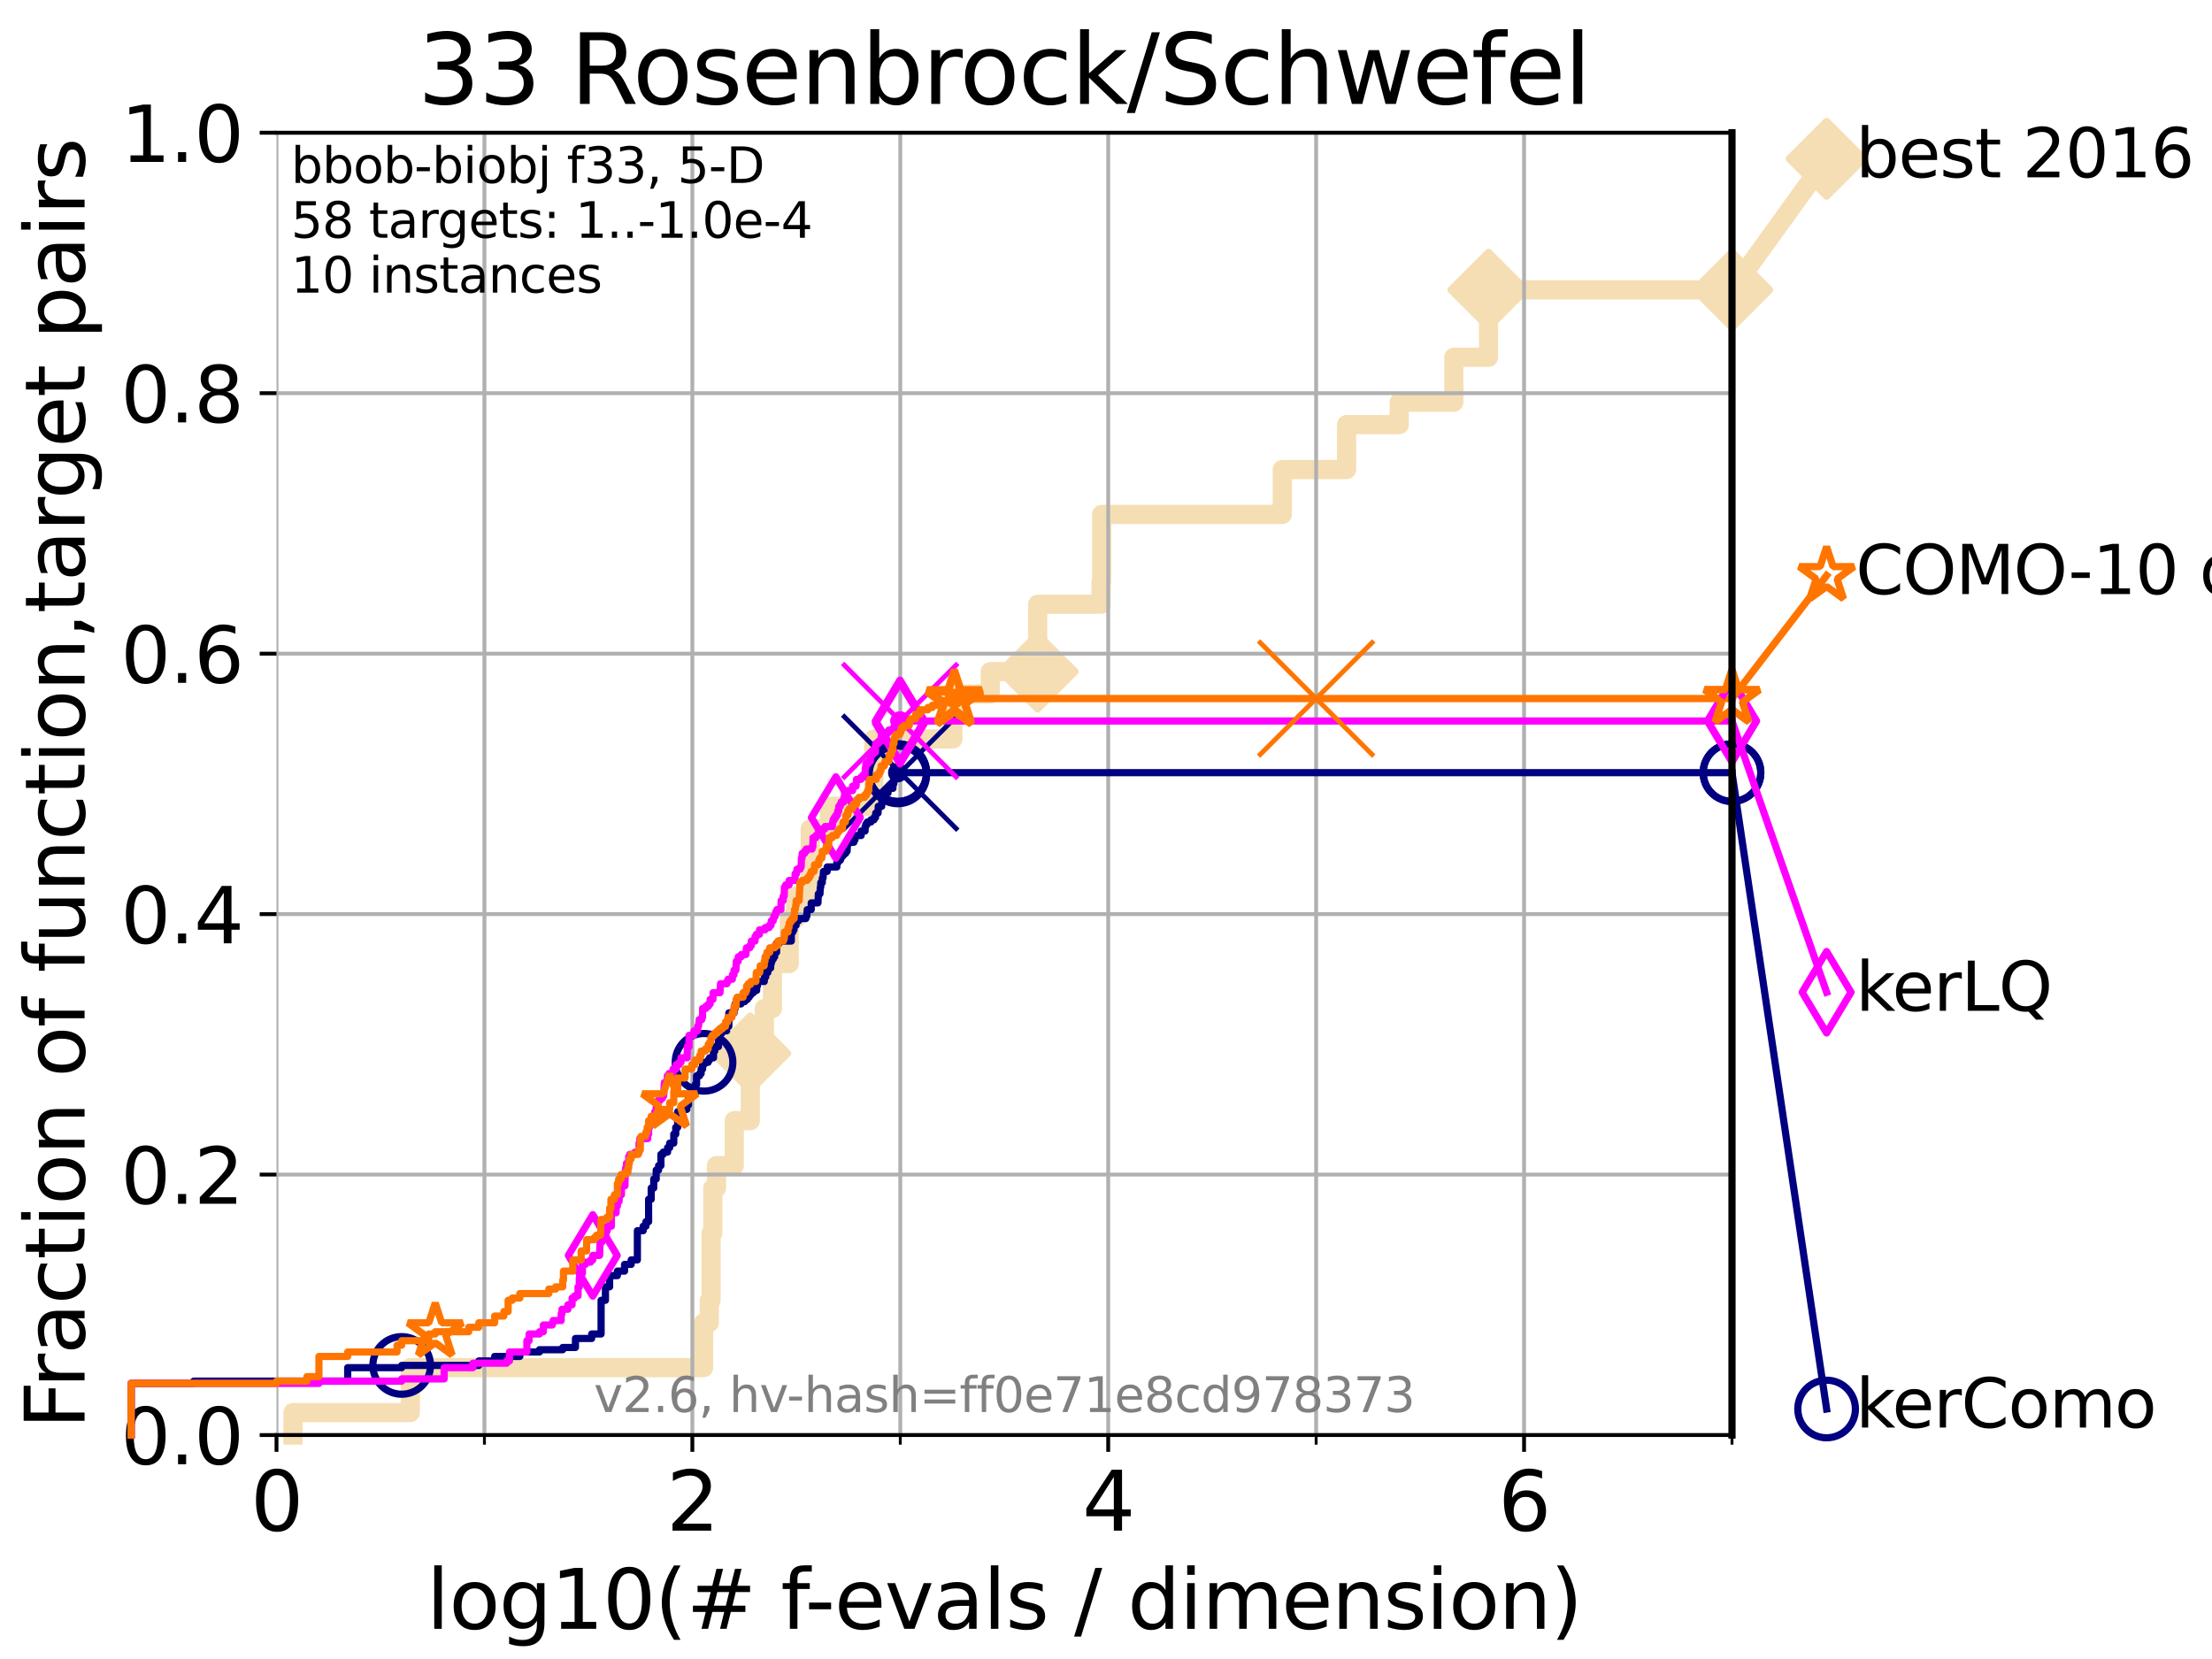 <?xml version="1.0" encoding="utf-8" standalone="no"?>
<!DOCTYPE svg PUBLIC "-//W3C//DTD SVG 1.1//EN"
  "http://www.w3.org/Graphics/SVG/1.1/DTD/svg11.dtd">
<svg xmlns:xlink="http://www.w3.org/1999/xlink" width="460.8pt" height="345.6pt" viewBox="0 0 460.8 345.6" xmlns="http://www.w3.org/2000/svg" version="1.1">
 <defs>
  <style type="text/css">*{stroke-linejoin: round; stroke-linecap: butt}</style>
 </defs>
 <g id="figure_1">
  <g id="patch_1">
   <path d="M 0 345.6 
L 460.8 345.6 
L 460.8 0 
L 0 0 
z
" style="fill: #ffffff"/>
  </g>
  <g id="axes_1">
   <g id="patch_2">
    <path d="M 57.6 298.944 
L 360.806 298.944 
L 360.806 27.648 
L 57.6 27.648 
z
" style="fill: #ffffff"/>
   </g>
   <g id="line2d_1">
    <path d="M 61.03 298.944 
L 61.03 294.266 
L 85.471 294.266 
L 85.471 284.911 
L 146.563 284.911 
L 146.563 275.556 
L 147.754 275.556 
L 147.754 270.879 
L 148.125 270.879 
L 148.125 256.846 
L 148.488 256.846 
L 148.488 247.491 
L 149.253 247.491 
L 149.253 242.814 
L 152.954 242.814 
L 152.954 233.459 
L 156.305 233.459 
L 156.305 219.426 
L 159.233 219.426 
L 159.233 210.071 
L 160.918 210.071 
L 160.918 200.716 
L 164.414 200.716 
L 164.414 191.361 
L 165.743 191.361 
L 165.743 186.684 
L 168.791 186.684 
L 168.791 172.651 
L 172.782 172.651 
L 172.782 167.974 
L 182.033 167.974 
L 182.033 153.941 
L 198.506 153.941 
L 198.506 144.586 
L 206.293 144.586 
L 206.293 139.908 
L 216.165 139.908 
L 216.165 125.876 
L 229.367 125.876 
L 229.367 121.198 
L 229.503 121.198 
L 229.503 107.166 
L 267.123 107.166 
L 267.123 97.811 
L 280.523 97.811 
L 280.523 88.456 
L 291.49 88.456 
L 291.49 83.778 
L 302.86 83.778 
L 302.86 74.423 
L 310.089 74.423 
L 310.089 60.391 
L 360.806 60.391 
" style="fill: none; stroke: #f5deb3; stroke-width: 4; stroke-linecap: square"/>
   </g>
   <g id="line2d_2">
    <defs>
     <path id="mb34437fa2f" d="M -0 7.778 
L 7.778 0 
L 0 -7.778 
L -7.778 -0 
z
" style="stroke: #f5deb3; stroke-width: 1.5; stroke-linejoin: miter"/>
    </defs>
    <g>
     <use xlink:href="#mb34437fa2f" x="156.305" y="219.426" style="fill: #f5deb3; stroke: #f5deb3; stroke-width: 1.5; stroke-linejoin: miter"/>
     <use xlink:href="#mb34437fa2f" x="216.165" y="139.908" style="fill: #f5deb3; stroke: #f5deb3; stroke-width: 1.5; stroke-linejoin: miter"/>
     <use xlink:href="#mb34437fa2f" x="310.089" y="60.391" style="fill: #f5deb3; stroke: #f5deb3; stroke-width: 1.5; stroke-linejoin: miter"/>
     <use xlink:href="#mb34437fa2f" x="310.089" y="60.391" style="fill: #f5deb3; stroke: #f5deb3; stroke-width: 1.5; stroke-linejoin: miter"/>
     <use xlink:href="#mb34437fa2f" x="360.806" y="60.391" style="fill: #f5deb3; stroke: #f5deb3; stroke-width: 1.5; stroke-linejoin: miter"/>
    </g>
   </g>
   <g id="line2d_3">
    <path style="fill: none; stroke: #f5deb3; stroke-width: 4; stroke-linecap: square"/>
    <g/>
   </g>
   <g id="line2d_4">
    <path d="M 360.806 60.391 
L 380.515 33.074 
" style="fill: none; stroke: #f5deb3; stroke-width: 4; stroke-linecap: square"/>
    <g>
     <use xlink:href="#mb34437fa2f" x="360.806" y="60.391" style="fill: #f5deb3; stroke: #f5deb3; stroke-width: 1.5; stroke-linejoin: miter"/>
     <use xlink:href="#mb34437fa2f" x="380.515" y="33.074" style="fill: #f5deb3; stroke: #f5deb3; stroke-width: 1.5; stroke-linejoin: miter"/>
    </g>
   </g>
   <g id="matplotlib.axis_1">
    <g id="xtick_1">
     <g id="line2d_5">
      <path d="M 57.6 298.944 
L 57.6 27.648 
" clip-path="url(#p6e86dc5161)" style="fill: none; stroke: #b0b0b0; stroke-width: 0.8; stroke-linecap: square"/>
     </g>
     <g id="line2d_6">
      <defs>
       <path id="mf5837103e9" d="M 0 0 
L 0 3.5 
" style="stroke: #000000; stroke-width: 0.8"/>
      </defs>
      <g>
       <use xlink:href="#mf5837103e9" x="57.6" y="298.944" style="stroke: #000000; stroke-width: 0.8"/>
      </g>
     </g>
     <g id="text_1">
      <!-- 0 -->
      <g transform="translate(52.192 318.861) scale(0.17 -0.17)">
       <defs>
        <path id="DejaVuSans-30" d="M 2034 4250 
Q 1547 4250 1301 3770 
Q 1056 3291 1056 2328 
Q 1056 1369 1301 889 
Q 1547 409 2034 409 
Q 2525 409 2770 889 
Q 3016 1369 3016 2328 
Q 3016 3291 2770 3770 
Q 2525 4250 2034 4250 
z
M 2034 4750 
Q 2819 4750 3233 4129 
Q 3647 3509 3647 2328 
Q 3647 1150 3233 529 
Q 2819 -91 2034 -91 
Q 1250 -91 836 529 
Q 422 1150 422 2328 
Q 422 3509 836 4129 
Q 1250 4750 2034 4750 
z
" transform="scale(0.016)"/>
       </defs>
       <use xlink:href="#DejaVuSans-30"/>
      </g>
     </g>
    </g>
    <g id="xtick_2">
     <g id="line2d_7">
      <path d="M 144.23 298.944 
L 144.23 27.648 
" clip-path="url(#p6e86dc5161)" style="fill: none; stroke: #b0b0b0; stroke-width: 0.8; stroke-linecap: square"/>
     </g>
     <g id="line2d_8">
      <g>
       <use xlink:href="#mf5837103e9" x="144.23" y="298.944" style="stroke: #000000; stroke-width: 0.8"/>
      </g>
     </g>
     <g id="text_2">
      <!-- 2 -->
      <g transform="translate(138.822 318.861) scale(0.17 -0.17)">
       <defs>
        <path id="DejaVuSans-32" d="M 1228 531 
L 3431 531 
L 3431 0 
L 469 0 
L 469 531 
Q 828 903 1448 1529 
Q 2069 2156 2228 2338 
Q 2531 2678 2651 2914 
Q 2772 3150 2772 3378 
Q 2772 3750 2511 3984 
Q 2250 4219 1831 4219 
Q 1534 4219 1204 4116 
Q 875 4013 500 3803 
L 500 4441 
Q 881 4594 1212 4672 
Q 1544 4750 1819 4750 
Q 2544 4750 2975 4387 
Q 3406 4025 3406 3419 
Q 3406 3131 3298 2873 
Q 3191 2616 2906 2266 
Q 2828 2175 2409 1742 
Q 1991 1309 1228 531 
z
" transform="scale(0.016)"/>
       </defs>
       <use xlink:href="#DejaVuSans-32"/>
      </g>
     </g>
    </g>
    <g id="xtick_3">
     <g id="line2d_9">
      <path d="M 230.861 298.944 
L 230.861 27.648 
" clip-path="url(#p6e86dc5161)" style="fill: none; stroke: #b0b0b0; stroke-width: 0.8; stroke-linecap: square"/>
     </g>
     <g id="line2d_10">
      <g>
       <use xlink:href="#mf5837103e9" x="230.861" y="298.944" style="stroke: #000000; stroke-width: 0.8"/>
      </g>
     </g>
     <g id="text_3">
      <!-- 4 -->
      <g transform="translate(225.453 318.861) scale(0.17 -0.17)">
       <defs>
        <path id="DejaVuSans-34" d="M 2419 4116 
L 825 1625 
L 2419 1625 
L 2419 4116 
z
M 2253 4666 
L 3047 4666 
L 3047 1625 
L 3713 1625 
L 3713 1100 
L 3047 1100 
L 3047 0 
L 2419 0 
L 2419 1100 
L 313 1100 
L 313 1709 
L 2253 4666 
z
" transform="scale(0.016)"/>
       </defs>
       <use xlink:href="#DejaVuSans-34"/>
      </g>
     </g>
    </g>
    <g id="xtick_4">
     <g id="line2d_11">
      <path d="M 317.491 298.944 
L 317.491 27.648 
" clip-path="url(#p6e86dc5161)" style="fill: none; stroke: #b0b0b0; stroke-width: 0.8; stroke-linecap: square"/>
     </g>
     <g id="line2d_12">
      <g>
       <use xlink:href="#mf5837103e9" x="317.491" y="298.944" style="stroke: #000000; stroke-width: 0.8"/>
      </g>
     </g>
     <g id="text_4">
      <!-- 6 -->
      <g transform="translate(312.083 318.861) scale(0.17 -0.17)">
       <defs>
        <path id="DejaVuSans-36" d="M 2113 2584 
Q 1688 2584 1439 2293 
Q 1191 2003 1191 1497 
Q 1191 994 1439 701 
Q 1688 409 2113 409 
Q 2538 409 2786 701 
Q 3034 994 3034 1497 
Q 3034 2003 2786 2293 
Q 2538 2584 2113 2584 
z
M 3366 4563 
L 3366 3988 
Q 3128 4100 2886 4159 
Q 2644 4219 2406 4219 
Q 1781 4219 1451 3797 
Q 1122 3375 1075 2522 
Q 1259 2794 1537 2939 
Q 1816 3084 2150 3084 
Q 2853 3084 3261 2657 
Q 3669 2231 3669 1497 
Q 3669 778 3244 343 
Q 2819 -91 2113 -91 
Q 1303 -91 875 529 
Q 447 1150 447 2328 
Q 447 3434 972 4092 
Q 1497 4750 2381 4750 
Q 2619 4750 2861 4703 
Q 3103 4656 3366 4563 
z
" transform="scale(0.016)"/>
       </defs>
       <use xlink:href="#DejaVuSans-36"/>
      </g>
     </g>
    </g>
    <g id="xtick_5">
     <g id="line2d_13">
      <path d="M 100.915 298.944 
L 100.915 27.648 
" clip-path="url(#p6e86dc5161)" style="fill: none; stroke: #b0b0b0; stroke-width: 0.8; stroke-linecap: square"/>
     </g>
     <g id="line2d_14">
      <defs>
       <path id="m965809da66" d="M 0 0 
L 0 2 
" style="stroke: #000000; stroke-width: 0.6"/>
      </defs>
      <g>
       <use xlink:href="#m965809da66" x="100.915" y="298.944" style="stroke: #000000; stroke-width: 0.6"/>
      </g>
     </g>
    </g>
    <g id="xtick_6">
     <g id="line2d_15">
      <path d="M 187.546 298.944 
L 187.546 27.648 
" clip-path="url(#p6e86dc5161)" style="fill: none; stroke: #b0b0b0; stroke-width: 0.8; stroke-linecap: square"/>
     </g>
     <g id="line2d_16">
      <g>
       <use xlink:href="#m965809da66" x="187.546" y="298.944" style="stroke: #000000; stroke-width: 0.6"/>
      </g>
     </g>
    </g>
    <g id="xtick_7">
     <g id="line2d_17">
      <path d="M 274.176 298.944 
L 274.176 27.648 
" clip-path="url(#p6e86dc5161)" style="fill: none; stroke: #b0b0b0; stroke-width: 0.8; stroke-linecap: square"/>
     </g>
     <g id="line2d_18">
      <g>
       <use xlink:href="#m965809da66" x="274.176" y="298.944" style="stroke: #000000; stroke-width: 0.6"/>
      </g>
     </g>
    </g>
    <g id="xtick_8">
     <g id="line2d_19">
      <path d="M 360.806 298.944 
L 360.806 27.648 
" clip-path="url(#p6e86dc5161)" style="fill: none; stroke: #b0b0b0; stroke-width: 0.8; stroke-linecap: square"/>
     </g>
     <g id="line2d_20">
      <g>
       <use xlink:href="#m965809da66" x="360.806" y="298.944" style="stroke: #000000; stroke-width: 0.6"/>
      </g>
     </g>
    </g>
    <g id="text_5">
     <!-- log10(# f-evals / dimension) -->
     <g transform="translate(88.823 339.314) scale(0.17 -0.17)">
      <defs>
       <path id="DejaVuSans-6c" d="M 603 4863 
L 1178 4863 
L 1178 0 
L 603 0 
L 603 4863 
z
" transform="scale(0.016)"/>
       <path id="DejaVuSans-6f" d="M 1959 3097 
Q 1497 3097 1228 2736 
Q 959 2375 959 1747 
Q 959 1119 1226 758 
Q 1494 397 1959 397 
Q 2419 397 2687 759 
Q 2956 1122 2956 1747 
Q 2956 2369 2687 2733 
Q 2419 3097 1959 3097 
z
M 1959 3584 
Q 2709 3584 3137 3096 
Q 3566 2609 3566 1747 
Q 3566 888 3137 398 
Q 2709 -91 1959 -91 
Q 1206 -91 779 398 
Q 353 888 353 1747 
Q 353 2609 779 3096 
Q 1206 3584 1959 3584 
z
" transform="scale(0.016)"/>
       <path id="DejaVuSans-67" d="M 2906 1791 
Q 2906 2416 2648 2759 
Q 2391 3103 1925 3103 
Q 1463 3103 1205 2759 
Q 947 2416 947 1791 
Q 947 1169 1205 825 
Q 1463 481 1925 481 
Q 2391 481 2648 825 
Q 2906 1169 2906 1791 
z
M 3481 434 
Q 3481 -459 3084 -895 
Q 2688 -1331 1869 -1331 
Q 1566 -1331 1297 -1286 
Q 1028 -1241 775 -1147 
L 775 -588 
Q 1028 -725 1275 -790 
Q 1522 -856 1778 -856 
Q 2344 -856 2625 -561 
Q 2906 -266 2906 331 
L 2906 616 
Q 2728 306 2450 153 
Q 2172 0 1784 0 
Q 1141 0 747 490 
Q 353 981 353 1791 
Q 353 2603 747 3093 
Q 1141 3584 1784 3584 
Q 2172 3584 2450 3431 
Q 2728 3278 2906 2969 
L 2906 3500 
L 3481 3500 
L 3481 434 
z
" transform="scale(0.016)"/>
       <path id="DejaVuSans-31" d="M 794 531 
L 1825 531 
L 1825 4091 
L 703 3866 
L 703 4441 
L 1819 4666 
L 2450 4666 
L 2450 531 
L 3481 531 
L 3481 0 
L 794 0 
L 794 531 
z
" transform="scale(0.016)"/>
       <path id="DejaVuSans-28" d="M 1984 4856 
Q 1566 4138 1362 3434 
Q 1159 2731 1159 2009 
Q 1159 1288 1364 580 
Q 1569 -128 1984 -844 
L 1484 -844 
Q 1016 -109 783 600 
Q 550 1309 550 2009 
Q 550 2706 781 3412 
Q 1013 4119 1484 4856 
L 1984 4856 
z
" transform="scale(0.016)"/>
       <path id="DejaVuSans-23" d="M 3272 2816 
L 2363 2816 
L 2100 1772 
L 3016 1772 
L 3272 2816 
z
M 2803 4594 
L 2478 3297 
L 3391 3297 
L 3719 4594 
L 4219 4594 
L 3897 3297 
L 4872 3297 
L 4872 2816 
L 3775 2816 
L 3519 1772 
L 4513 1772 
L 4513 1294 
L 3397 1294 
L 3072 0 
L 2572 0 
L 2894 1294 
L 1978 1294 
L 1656 0 
L 1153 0 
L 1478 1294 
L 494 1294 
L 494 1772 
L 1594 1772 
L 1856 2816 
L 850 2816 
L 850 3297 
L 1978 3297 
L 2297 4594 
L 2803 4594 
z
" transform="scale(0.016)"/>
       <path id="DejaVuSans-20" transform="scale(0.016)"/>
       <path id="DejaVuSans-66" d="M 2375 4863 
L 2375 4384 
L 1825 4384 
Q 1516 4384 1395 4259 
Q 1275 4134 1275 3809 
L 1275 3500 
L 2222 3500 
L 2222 3053 
L 1275 3053 
L 1275 0 
L 697 0 
L 697 3053 
L 147 3053 
L 147 3500 
L 697 3500 
L 697 3744 
Q 697 4328 969 4595 
Q 1241 4863 1831 4863 
L 2375 4863 
z
" transform="scale(0.016)"/>
       <path id="DejaVuSans-2d" d="M 313 2009 
L 1997 2009 
L 1997 1497 
L 313 1497 
L 313 2009 
z
" transform="scale(0.016)"/>
       <path id="DejaVuSans-65" d="M 3597 1894 
L 3597 1613 
L 953 1613 
Q 991 1019 1311 708 
Q 1631 397 2203 397 
Q 2534 397 2845 478 
Q 3156 559 3463 722 
L 3463 178 
Q 3153 47 2828 -22 
Q 2503 -91 2169 -91 
Q 1331 -91 842 396 
Q 353 884 353 1716 
Q 353 2575 817 3079 
Q 1281 3584 2069 3584 
Q 2775 3584 3186 3129 
Q 3597 2675 3597 1894 
z
M 3022 2063 
Q 3016 2534 2758 2815 
Q 2500 3097 2075 3097 
Q 1594 3097 1305 2825 
Q 1016 2553 972 2059 
L 3022 2063 
z
" transform="scale(0.016)"/>
       <path id="DejaVuSans-76" d="M 191 3500 
L 800 3500 
L 1894 563 
L 2988 3500 
L 3597 3500 
L 2284 0 
L 1503 0 
L 191 3500 
z
" transform="scale(0.016)"/>
       <path id="DejaVuSans-61" d="M 2194 1759 
Q 1497 1759 1228 1600 
Q 959 1441 959 1056 
Q 959 750 1161 570 
Q 1363 391 1709 391 
Q 2188 391 2477 730 
Q 2766 1069 2766 1631 
L 2766 1759 
L 2194 1759 
z
M 3341 1997 
L 3341 0 
L 2766 0 
L 2766 531 
Q 2569 213 2275 61 
Q 1981 -91 1556 -91 
Q 1019 -91 701 211 
Q 384 513 384 1019 
Q 384 1609 779 1909 
Q 1175 2209 1959 2209 
L 2766 2209 
L 2766 2266 
Q 2766 2663 2505 2880 
Q 2244 3097 1772 3097 
Q 1472 3097 1187 3025 
Q 903 2953 641 2809 
L 641 3341 
Q 956 3463 1253 3523 
Q 1550 3584 1831 3584 
Q 2591 3584 2966 3190 
Q 3341 2797 3341 1997 
z
" transform="scale(0.016)"/>
       <path id="DejaVuSans-73" d="M 2834 3397 
L 2834 2853 
Q 2591 2978 2328 3040 
Q 2066 3103 1784 3103 
Q 1356 3103 1142 2972 
Q 928 2841 928 2578 
Q 928 2378 1081 2264 
Q 1234 2150 1697 2047 
L 1894 2003 
Q 2506 1872 2764 1633 
Q 3022 1394 3022 966 
Q 3022 478 2636 193 
Q 2250 -91 1575 -91 
Q 1294 -91 989 -36 
Q 684 19 347 128 
L 347 722 
Q 666 556 975 473 
Q 1284 391 1588 391 
Q 1994 391 2212 530 
Q 2431 669 2431 922 
Q 2431 1156 2273 1281 
Q 2116 1406 1581 1522 
L 1381 1569 
Q 847 1681 609 1914 
Q 372 2147 372 2553 
Q 372 3047 722 3315 
Q 1072 3584 1716 3584 
Q 2034 3584 2315 3537 
Q 2597 3491 2834 3397 
z
" transform="scale(0.016)"/>
       <path id="DejaVuSans-2f" d="M 1625 4666 
L 2156 4666 
L 531 -594 
L 0 -594 
L 1625 4666 
z
" transform="scale(0.016)"/>
       <path id="DejaVuSans-64" d="M 2906 2969 
L 2906 4863 
L 3481 4863 
L 3481 0 
L 2906 0 
L 2906 525 
Q 2725 213 2448 61 
Q 2172 -91 1784 -91 
Q 1150 -91 751 415 
Q 353 922 353 1747 
Q 353 2572 751 3078 
Q 1150 3584 1784 3584 
Q 2172 3584 2448 3432 
Q 2725 3281 2906 2969 
z
M 947 1747 
Q 947 1113 1208 752 
Q 1469 391 1925 391 
Q 2381 391 2643 752 
Q 2906 1113 2906 1747 
Q 2906 2381 2643 2742 
Q 2381 3103 1925 3103 
Q 1469 3103 1208 2742 
Q 947 2381 947 1747 
z
" transform="scale(0.016)"/>
       <path id="DejaVuSans-69" d="M 603 3500 
L 1178 3500 
L 1178 0 
L 603 0 
L 603 3500 
z
M 603 4863 
L 1178 4863 
L 1178 4134 
L 603 4134 
L 603 4863 
z
" transform="scale(0.016)"/>
       <path id="DejaVuSans-6d" d="M 3328 2828 
Q 3544 3216 3844 3400 
Q 4144 3584 4550 3584 
Q 5097 3584 5394 3201 
Q 5691 2819 5691 2113 
L 5691 0 
L 5113 0 
L 5113 2094 
Q 5113 2597 4934 2840 
Q 4756 3084 4391 3084 
Q 3944 3084 3684 2787 
Q 3425 2491 3425 1978 
L 3425 0 
L 2847 0 
L 2847 2094 
Q 2847 2600 2669 2842 
Q 2491 3084 2119 3084 
Q 1678 3084 1418 2786 
Q 1159 2488 1159 1978 
L 1159 0 
L 581 0 
L 581 3500 
L 1159 3500 
L 1159 2956 
Q 1356 3278 1631 3431 
Q 1906 3584 2284 3584 
Q 2666 3584 2933 3390 
Q 3200 3197 3328 2828 
z
" transform="scale(0.016)"/>
       <path id="DejaVuSans-6e" d="M 3513 2113 
L 3513 0 
L 2938 0 
L 2938 2094 
Q 2938 2591 2744 2837 
Q 2550 3084 2163 3084 
Q 1697 3084 1428 2787 
Q 1159 2491 1159 1978 
L 1159 0 
L 581 0 
L 581 3500 
L 1159 3500 
L 1159 2956 
Q 1366 3272 1645 3428 
Q 1925 3584 2291 3584 
Q 2894 3584 3203 3211 
Q 3513 2838 3513 2113 
z
" transform="scale(0.016)"/>
       <path id="DejaVuSans-29" d="M 513 4856 
L 1013 4856 
Q 1481 4119 1714 3412 
Q 1947 2706 1947 2009 
Q 1947 1309 1714 600 
Q 1481 -109 1013 -844 
L 513 -844 
Q 928 -128 1133 580 
Q 1338 1288 1338 2009 
Q 1338 2731 1133 3434 
Q 928 4138 513 4856 
z
" transform="scale(0.016)"/>
      </defs>
      <use xlink:href="#DejaVuSans-6c"/>
      <use xlink:href="#DejaVuSans-6f" x="27.783"/>
      <use xlink:href="#DejaVuSans-67" x="88.965"/>
      <use xlink:href="#DejaVuSans-31" x="152.441"/>
      <use xlink:href="#DejaVuSans-30" x="216.064"/>
      <use xlink:href="#DejaVuSans-28" x="279.688"/>
      <use xlink:href="#DejaVuSans-23" x="318.701"/>
      <use xlink:href="#DejaVuSans-20" x="402.49"/>
      <use xlink:href="#DejaVuSans-66" x="434.277"/>
      <use xlink:href="#DejaVuSans-2d" x="463.982"/>
      <use xlink:href="#DejaVuSans-65" x="500.066"/>
      <use xlink:href="#DejaVuSans-76" x="561.59"/>
      <use xlink:href="#DejaVuSans-61" x="620.77"/>
      <use xlink:href="#DejaVuSans-6c" x="682.049"/>
      <use xlink:href="#DejaVuSans-73" x="709.832"/>
      <use xlink:href="#DejaVuSans-20" x="761.932"/>
      <use xlink:href="#DejaVuSans-2f" x="793.719"/>
      <use xlink:href="#DejaVuSans-20" x="827.41"/>
      <use xlink:href="#DejaVuSans-64" x="859.197"/>
      <use xlink:href="#DejaVuSans-69" x="922.674"/>
      <use xlink:href="#DejaVuSans-6d" x="950.457"/>
      <use xlink:href="#DejaVuSans-65" x="1047.869"/>
      <use xlink:href="#DejaVuSans-6e" x="1109.393"/>
      <use xlink:href="#DejaVuSans-73" x="1172.771"/>
      <use xlink:href="#DejaVuSans-69" x="1224.871"/>
      <use xlink:href="#DejaVuSans-6f" x="1252.654"/>
      <use xlink:href="#DejaVuSans-6e" x="1313.836"/>
      <use xlink:href="#DejaVuSans-29" x="1377.215"/>
     </g>
    </g>
   </g>
   <g id="matplotlib.axis_2">
    <g id="ytick_1">
     <g id="line2d_21">
      <path d="M 57.6 298.944 
L 360.806 298.944 
" clip-path="url(#p6e86dc5161)" style="fill: none; stroke: #b0b0b0; stroke-width: 0.8; stroke-linecap: square"/>
     </g>
     <g id="line2d_22">
      <defs>
       <path id="m1a882ecc62" d="M 0 0 
L -3.5 0 
" style="stroke: #000000; stroke-width: 0.8"/>
      </defs>
      <g>
       <use xlink:href="#m1a882ecc62" x="57.6" y="298.944" style="stroke: #000000; stroke-width: 0.8"/>
      </g>
     </g>
     <g id="text_6">
      <!-- 0.0 -->
      <g transform="translate(25.155 305.023) scale(0.16 -0.16)">
       <defs>
        <path id="DejaVuSans-2e" d="M 684 794 
L 1344 794 
L 1344 0 
L 684 0 
L 684 794 
z
" transform="scale(0.016)"/>
       </defs>
       <use xlink:href="#DejaVuSans-30"/>
       <use xlink:href="#DejaVuSans-2e" x="63.623"/>
       <use xlink:href="#DejaVuSans-30" x="95.41"/>
      </g>
     </g>
    </g>
    <g id="ytick_2">
     <g id="line2d_23">
      <path d="M 57.6 244.685 
L 360.806 244.685 
" clip-path="url(#p6e86dc5161)" style="fill: none; stroke: #b0b0b0; stroke-width: 0.8; stroke-linecap: square"/>
     </g>
     <g id="line2d_24">
      <g>
       <use xlink:href="#m1a882ecc62" x="57.6" y="244.685" style="stroke: #000000; stroke-width: 0.8"/>
      </g>
     </g>
     <g id="text_7">
      <!-- 0.2 -->
      <g transform="translate(25.155 250.764) scale(0.16 -0.16)">
       <use xlink:href="#DejaVuSans-30"/>
       <use xlink:href="#DejaVuSans-2e" x="63.623"/>
       <use xlink:href="#DejaVuSans-32" x="95.41"/>
      </g>
     </g>
    </g>
    <g id="ytick_3">
     <g id="line2d_25">
      <path d="M 57.6 190.426 
L 360.806 190.426 
" clip-path="url(#p6e86dc5161)" style="fill: none; stroke: #b0b0b0; stroke-width: 0.8; stroke-linecap: square"/>
     </g>
     <g id="line2d_26">
      <g>
       <use xlink:href="#m1a882ecc62" x="57.6" y="190.426" style="stroke: #000000; stroke-width: 0.8"/>
      </g>
     </g>
     <g id="text_8">
      <!-- 0.4 -->
      <g transform="translate(25.155 196.504) scale(0.16 -0.16)">
       <use xlink:href="#DejaVuSans-30"/>
       <use xlink:href="#DejaVuSans-2e" x="63.623"/>
       <use xlink:href="#DejaVuSans-34" x="95.41"/>
      </g>
     </g>
    </g>
    <g id="ytick_4">
     <g id="line2d_27">
      <path d="M 57.6 136.166 
L 360.806 136.166 
" clip-path="url(#p6e86dc5161)" style="fill: none; stroke: #b0b0b0; stroke-width: 0.8; stroke-linecap: square"/>
     </g>
     <g id="line2d_28">
      <g>
       <use xlink:href="#m1a882ecc62" x="57.6" y="136.166" style="stroke: #000000; stroke-width: 0.8"/>
      </g>
     </g>
     <g id="text_9">
      <!-- 0.6 -->
      <g transform="translate(25.155 142.245) scale(0.16 -0.16)">
       <use xlink:href="#DejaVuSans-30"/>
       <use xlink:href="#DejaVuSans-2e" x="63.623"/>
       <use xlink:href="#DejaVuSans-36" x="95.41"/>
      </g>
     </g>
    </g>
    <g id="ytick_5">
     <g id="line2d_29">
      <path d="M 57.6 81.907 
L 360.806 81.907 
" clip-path="url(#p6e86dc5161)" style="fill: none; stroke: #b0b0b0; stroke-width: 0.8; stroke-linecap: square"/>
     </g>
     <g id="line2d_30">
      <g>
       <use xlink:href="#m1a882ecc62" x="57.6" y="81.907" style="stroke: #000000; stroke-width: 0.8"/>
      </g>
     </g>
     <g id="text_10">
      <!-- 0.8 -->
      <g transform="translate(25.155 87.986) scale(0.16 -0.16)">
       <defs>
        <path id="DejaVuSans-38" d="M 2034 2216 
Q 1584 2216 1326 1975 
Q 1069 1734 1069 1313 
Q 1069 891 1326 650 
Q 1584 409 2034 409 
Q 2484 409 2743 651 
Q 3003 894 3003 1313 
Q 3003 1734 2745 1975 
Q 2488 2216 2034 2216 
z
M 1403 2484 
Q 997 2584 770 2862 
Q 544 3141 544 3541 
Q 544 4100 942 4425 
Q 1341 4750 2034 4750 
Q 2731 4750 3128 4425 
Q 3525 4100 3525 3541 
Q 3525 3141 3298 2862 
Q 3072 2584 2669 2484 
Q 3125 2378 3379 2068 
Q 3634 1759 3634 1313 
Q 3634 634 3220 271 
Q 2806 -91 2034 -91 
Q 1263 -91 848 271 
Q 434 634 434 1313 
Q 434 1759 690 2068 
Q 947 2378 1403 2484 
z
M 1172 3481 
Q 1172 3119 1398 2916 
Q 1625 2713 2034 2713 
Q 2441 2713 2670 2916 
Q 2900 3119 2900 3481 
Q 2900 3844 2670 4047 
Q 2441 4250 2034 4250 
Q 1625 4250 1398 4047 
Q 1172 3844 1172 3481 
z
" transform="scale(0.016)"/>
       </defs>
       <use xlink:href="#DejaVuSans-30"/>
       <use xlink:href="#DejaVuSans-2e" x="63.623"/>
       <use xlink:href="#DejaVuSans-38" x="95.41"/>
      </g>
     </g>
    </g>
    <g id="ytick_6">
     <g id="line2d_31">
      <path d="M 57.6 27.648 
L 360.806 27.648 
" clip-path="url(#p6e86dc5161)" style="fill: none; stroke: #b0b0b0; stroke-width: 0.8; stroke-linecap: square"/>
     </g>
     <g id="line2d_32">
      <g>
       <use xlink:href="#m1a882ecc62" x="57.6" y="27.648" style="stroke: #000000; stroke-width: 0.8"/>
      </g>
     </g>
     <g id="text_11">
      <!-- 1.0 -->
      <g transform="translate(25.155 33.727) scale(0.16 -0.16)">
       <use xlink:href="#DejaVuSans-31"/>
       <use xlink:href="#DejaVuSans-2e" x="63.623"/>
       <use xlink:href="#DejaVuSans-30" x="95.41"/>
      </g>
     </g>
    </g>
    <g id="text_12">
     <!-- Fraction of function,target pairs -->
     <g transform="translate(17.62 297.681) rotate(-90) scale(0.17 -0.17)">
      <defs>
       <path id="DejaVuSans-46" d="M 628 4666 
L 3309 4666 
L 3309 4134 
L 1259 4134 
L 1259 2759 
L 3109 2759 
L 3109 2228 
L 1259 2228 
L 1259 0 
L 628 0 
L 628 4666 
z
" transform="scale(0.016)"/>
       <path id="DejaVuSans-72" d="M 2631 2963 
Q 2534 3019 2420 3045 
Q 2306 3072 2169 3072 
Q 1681 3072 1420 2755 
Q 1159 2438 1159 1844 
L 1159 0 
L 581 0 
L 581 3500 
L 1159 3500 
L 1159 2956 
Q 1341 3275 1631 3429 
Q 1922 3584 2338 3584 
Q 2397 3584 2469 3576 
Q 2541 3569 2628 3553 
L 2631 2963 
z
" transform="scale(0.016)"/>
       <path id="DejaVuSans-63" d="M 3122 3366 
L 3122 2828 
Q 2878 2963 2633 3030 
Q 2388 3097 2138 3097 
Q 1578 3097 1268 2742 
Q 959 2388 959 1747 
Q 959 1106 1268 751 
Q 1578 397 2138 397 
Q 2388 397 2633 464 
Q 2878 531 3122 666 
L 3122 134 
Q 2881 22 2623 -34 
Q 2366 -91 2075 -91 
Q 1284 -91 818 406 
Q 353 903 353 1747 
Q 353 2603 823 3093 
Q 1294 3584 2113 3584 
Q 2378 3584 2631 3529 
Q 2884 3475 3122 3366 
z
" transform="scale(0.016)"/>
       <path id="DejaVuSans-74" d="M 1172 4494 
L 1172 3500 
L 2356 3500 
L 2356 3053 
L 1172 3053 
L 1172 1153 
Q 1172 725 1289 603 
Q 1406 481 1766 481 
L 2356 481 
L 2356 0 
L 1766 0 
Q 1100 0 847 248 
Q 594 497 594 1153 
L 594 3053 
L 172 3053 
L 172 3500 
L 594 3500 
L 594 4494 
L 1172 4494 
z
" transform="scale(0.016)"/>
       <path id="DejaVuSans-75" d="M 544 1381 
L 544 3500 
L 1119 3500 
L 1119 1403 
Q 1119 906 1312 657 
Q 1506 409 1894 409 
Q 2359 409 2629 706 
Q 2900 1003 2900 1516 
L 2900 3500 
L 3475 3500 
L 3475 0 
L 2900 0 
L 2900 538 
Q 2691 219 2414 64 
Q 2138 -91 1772 -91 
Q 1169 -91 856 284 
Q 544 659 544 1381 
z
M 1991 3584 
L 1991 3584 
z
" transform="scale(0.016)"/>
       <path id="DejaVuSans-2c" d="M 750 794 
L 1409 794 
L 1409 256 
L 897 -744 
L 494 -744 
L 750 256 
L 750 794 
z
" transform="scale(0.016)"/>
       <path id="DejaVuSans-70" d="M 1159 525 
L 1159 -1331 
L 581 -1331 
L 581 3500 
L 1159 3500 
L 1159 2969 
Q 1341 3281 1617 3432 
Q 1894 3584 2278 3584 
Q 2916 3584 3314 3078 
Q 3713 2572 3713 1747 
Q 3713 922 3314 415 
Q 2916 -91 2278 -91 
Q 1894 -91 1617 61 
Q 1341 213 1159 525 
z
M 3116 1747 
Q 3116 2381 2855 2742 
Q 2594 3103 2138 3103 
Q 1681 3103 1420 2742 
Q 1159 2381 1159 1747 
Q 1159 1113 1420 752 
Q 1681 391 2138 391 
Q 2594 391 2855 752 
Q 3116 1113 3116 1747 
z
" transform="scale(0.016)"/>
      </defs>
      <use xlink:href="#DejaVuSans-46"/>
      <use xlink:href="#DejaVuSans-72" x="50.27"/>
      <use xlink:href="#DejaVuSans-61" x="91.383"/>
      <use xlink:href="#DejaVuSans-63" x="152.662"/>
      <use xlink:href="#DejaVuSans-74" x="207.643"/>
      <use xlink:href="#DejaVuSans-69" x="246.852"/>
      <use xlink:href="#DejaVuSans-6f" x="274.635"/>
      <use xlink:href="#DejaVuSans-6e" x="335.816"/>
      <use xlink:href="#DejaVuSans-20" x="399.195"/>
      <use xlink:href="#DejaVuSans-6f" x="430.982"/>
      <use xlink:href="#DejaVuSans-66" x="492.164"/>
      <use xlink:href="#DejaVuSans-20" x="527.369"/>
      <use xlink:href="#DejaVuSans-66" x="559.156"/>
      <use xlink:href="#DejaVuSans-75" x="594.361"/>
      <use xlink:href="#DejaVuSans-6e" x="657.74"/>
      <use xlink:href="#DejaVuSans-63" x="721.119"/>
      <use xlink:href="#DejaVuSans-74" x="776.1"/>
      <use xlink:href="#DejaVuSans-69" x="815.309"/>
      <use xlink:href="#DejaVuSans-6f" x="843.092"/>
      <use xlink:href="#DejaVuSans-6e" x="904.273"/>
      <use xlink:href="#DejaVuSans-2c" x="967.652"/>
      <use xlink:href="#DejaVuSans-74" x="999.439"/>
      <use xlink:href="#DejaVuSans-61" x="1038.648"/>
      <use xlink:href="#DejaVuSans-72" x="1099.928"/>
      <use xlink:href="#DejaVuSans-67" x="1139.291"/>
      <use xlink:href="#DejaVuSans-65" x="1202.768"/>
      <use xlink:href="#DejaVuSans-74" x="1264.291"/>
      <use xlink:href="#DejaVuSans-20" x="1303.5"/>
      <use xlink:href="#DejaVuSans-70" x="1335.287"/>
      <use xlink:href="#DejaVuSans-61" x="1398.764"/>
      <use xlink:href="#DejaVuSans-69" x="1460.043"/>
      <use xlink:href="#DejaVuSans-72" x="1487.826"/>
      <use xlink:href="#DejaVuSans-73" x="1528.939"/>
     </g>
    </g>
   </g>
   <g id="line2d_33">
    <defs>
     <path id="me445127404" d="M 0 1.5 
C 0.398 1.5 0.779 1.342 1.061 1.061 
C 1.342 0.779 1.5 0.398 1.5 0 
C 1.5 -0.398 1.342 -0.779 1.061 -1.061 
C 0.779 -1.342 0.398 -1.5 0 -1.5 
C -0.398 -1.5 -0.779 -1.342 -1.061 -1.061 
C -1.342 -0.779 -1.5 -0.398 -1.5 0 
C -1.5 0.398 -1.342 0.779 -1.061 1.061 
C -0.779 1.342 -0.398 1.5 0 1.5 
z
" style="stroke: #f5deb3"/>
    </defs>
    <g>
     <use xlink:href="#me445127404" x="310.089" y="60.391" style="fill: #f5deb3; stroke: #f5deb3"/>
     <use xlink:href="#me445127404" x="310.089" y="60.391" style="fill: #f5deb3; stroke: #f5deb3"/>
    </g>
   </g>
   <g id="line2d_34">
    <defs>
     <path id="m5b010b960f" d="M 0 1.5 
C 0.398 1.5 0.779 1.342 1.061 1.061 
C 1.342 0.779 1.5 0.398 1.5 0 
C 1.5 -0.398 1.342 -0.779 1.061 -1.061 
C 0.779 -1.342 0.398 -1.5 0 -1.5 
C -0.398 -1.5 -0.779 -1.342 -1.061 -1.061 
C -1.342 -0.779 -1.5 -0.398 -1.5 0 
C -1.5 0.398 -1.342 0.779 -1.061 1.061 
C -0.779 1.342 -0.398 1.5 0 1.5 
z
" style="stroke: #000080"/>
    </defs>
    <g>
     <use xlink:href="#m5b010b960f" x="187.019" y="160.957" style="fill: #000080; stroke: #000080"/>
     <use xlink:href="#m5b010b960f" x="187.019" y="160.957" style="fill: #000080; stroke: #000080"/>
    </g>
   </g>
   <g id="line2d_35">
    <path d="M 27.324 298.944 
L 27.324 288.186 
L 40.363 288.186 
L 40.363 287.718 
L 72.432 287.718 
L 72.432 284.911 
L 83.678 284.911 
L 83.678 284.444 
L 99.751 284.444 
L 99.751 283.508 
L 103.047 283.508 
L 103.047 282.573 
L 108.29 282.573 
L 108.29 281.637 
L 112.386 281.637 
L 112.386 281.169 
L 117.227 281.169 
L 117.227 280.702 
L 119.876 280.702 
L 119.876 278.831 
L 123.26 278.831 
L 123.26 277.895 
L 125.219 277.895 
L 125.219 270.879 
L 126.127 270.879 
L 126.127 268.072 
L 126.994 268.072 
L 126.994 265.734 
L 128.615 265.734 
L 128.615 264.798 
L 130.107 264.798 
L 130.107 263.395 
L 131.49 263.395 
L 131.49 262.459 
L 132.778 262.459 
L 132.778 256.379 
L 133.983 256.379 
L 133.983 255.443 
L 134.558 255.443 
L 134.558 254.508 
L 135.116 254.508 
L 135.116 249.83 
L 135.658 249.83 
L 135.658 247.491 
L 136.184 247.491 
L 136.184 245.62 
L 136.697 245.62 
L 136.697 243.749 
L 137.196 243.749 
L 137.196 242.814 
L 137.681 242.814 
L 137.681 240.475 
L 138.155 240.475 
L 138.155 240.007 
L 139.068 240.007 
L 139.068 239.072 
L 139.508 239.072 
L 139.508 238.136 
L 140.359 238.136 
L 140.359 236.265 
L 140.771 236.265 
L 140.771 234.862 
L 141.173 234.862 
L 141.173 231.588 
L 141.953 231.588 
L 141.953 231.12 
L 143.066 231.12 
L 143.066 230.184 
L 143.423 230.184 
L 143.423 228.781 
L 143.773 228.781 
L 143.773 228.313 
L 144.117 228.313 
L 144.117 227.846 
L 144.786 227.846 
L 144.786 225.975 
L 145.112 225.975 
L 145.112 224.104 
L 145.748 224.104 
L 145.748 223.636 
L 146.058 223.636 
L 146.058 222.7 
L 146.362 222.7 
L 146.362 221.765 
L 146.662 221.765 
L 146.662 221.297 
L 147.534 221.297 
L 147.534 220.829 
L 147.816 220.829 
L 147.816 220.362 
L 148.638 220.362 
L 148.638 218.958 
L 148.904 218.958 
L 148.904 218.023 
L 149.68 218.023 
L 149.68 216.152 
L 149.931 216.152 
L 149.931 215.216 
L 150.425 215.216 
L 150.425 214.749 
L 151.375 214.749 
L 151.375 213.813 
L 151.833 213.813 
L 151.833 211.007 
L 152.93 211.007 
L 152.93 210.071 
L 153.142 210.071 
L 153.142 209.136 
L 154.367 209.136 
L 154.367 208.668 
L 155.141 208.668 
L 155.141 208.2 
L 155.701 208.2 
L 155.701 207.732 
L 156.066 207.732 
L 156.066 207.265 
L 156.423 207.265 
L 156.423 206.797 
L 156.947 206.797 
L 156.947 206.329 
L 157.624 206.329 
L 157.624 205.394 
L 157.789 205.394 
L 157.789 204.458 
L 159.216 204.458 
L 159.216 203.523 
L 159.519 203.523 
L 159.519 202.587 
L 159.964 202.587 
L 159.964 201.652 
L 160.542 201.652 
L 160.542 200.716 
L 160.684 200.716 
L 160.684 200.248 
L 160.824 200.248 
L 160.824 199.781 
L 161.103 199.781 
L 161.103 199.313 
L 161.377 199.313 
L 161.377 198.377 
L 161.781 198.377 
L 161.781 196.506 
L 162.306 196.506 
L 162.306 196.039 
L 164.847 196.039 
L 164.847 194.168 
L 165.183 194.168 
L 165.183 193.7 
L 165.404 193.7 
L 165.404 192.764 
L 165.839 192.764 
L 165.839 191.829 
L 166.368 191.829 
L 166.368 191.361 
L 167.872 191.361 
L 167.872 190.893 
L 168.064 190.893 
L 168.159 189.49 
L 168.994 189.49 
L 168.994 188.087 
L 170.393 188.087 
L 170.477 186.216 
L 170.81 186.216 
L 170.892 184.813 
L 170.974 184.813 
L 170.974 183.877 
L 171.298 183.877 
L 171.298 182.942 
L 171.458 182.942 
L 171.538 181.538 
L 172.314 181.538 
L 172.314 180.603 
L 174.333 180.603 
L 174.333 179.667 
L 174.604 179.667 
L 174.604 179.2 
L 175.07 179.2 
L 175.07 178.732 
L 175.266 178.732 
L 175.266 178.264 
L 175.652 178.264 
L 175.652 177.796 
L 176.155 177.796 
L 176.155 177.329 
L 176.463 177.329 
L 176.524 175.925 
L 176.705 175.925 
L 176.705 175.458 
L 177.873 175.458 
L 177.873 174.99 
L 178.099 174.99 
L 178.099 174.054 
L 179.396 174.054 
L 179.396 173.119 
L 180.213 173.119 
L 180.213 172.183 
L 180.362 172.183 
L 180.362 171.716 
L 180.658 171.716 
L 180.658 171.248 
L 181.423 171.248 
L 181.423 170.78 
L 182.069 170.78 
L 182.069 170.312 
L 182.383 170.312 
L 182.428 169.377 
L 182.91 169.377 
L 182.953 167.974 
L 183.674 167.974 
L 183.716 166.57 
L 184.004 166.57 
L 184.004 166.103 
L 184.248 166.103 
L 184.248 165.635 
L 184.568 165.635 
L 184.568 165.167 
L 184.999 165.167 
L 185.077 164.232 
L 186.018 164.232 
L 186.018 163.296 
L 186.201 163.296 
L 186.201 162.36 
L 186.668 162.36 
L 186.668 161.893 
L 186.914 161.893 
L 187.019 160.957 
L 360.806 160.957 
L 360.806 160.957 
" style="fill: none; stroke: #000080; stroke-width: 1.5; stroke-linecap: square"/>
   </g>
   <g id="line2d_36">
    <defs>
     <path id="m8512dc987e" d="M 0 6 
C 1.591 6 3.117 5.368 4.243 4.243 
C 5.368 3.117 6 1.591 6 0 
C 6 -1.591 5.368 -3.117 4.243 -4.243 
C 3.117 -5.368 1.591 -6 0 -6 
C -1.591 -6 -3.117 -5.368 -4.243 -4.243 
C -5.368 -3.117 -6 -1.591 -6 0 
C -6 1.591 -5.368 3.117 -4.243 4.243 
C -3.117 5.368 -1.591 6 0 6 
z
" style="stroke: #000080; stroke-width: 1.5"/>
    </defs>
    <g>
     <use xlink:href="#m8512dc987e" x="83.678" y="284.444" style="fill-opacity: 0; stroke: #000080; stroke-width: 1.5"/>
     <use xlink:href="#m8512dc987e" x="146.662" y="221.297" style="fill-opacity: 0; stroke: #000080; stroke-width: 1.5"/>
     <use xlink:href="#m8512dc987e" x="187.019" y="161.425" style="fill-opacity: 0; stroke: #000080; stroke-width: 1.5"/>
     <use xlink:href="#m8512dc987e" x="187.019" y="160.957" style="fill-opacity: 0; stroke: #000080; stroke-width: 1.5"/>
     <use xlink:href="#m8512dc987e" x="187.019" y="160.957" style="fill-opacity: 0; stroke: #000080; stroke-width: 1.5"/>
     <use xlink:href="#m8512dc987e" x="360.806" y="160.957" style="fill-opacity: 0; stroke: #000080; stroke-width: 1.5"/>
    </g>
   </g>
   <g id="line2d_37">
    <path style="fill: none; stroke: #000080; stroke-width: 1.5; stroke-linecap: square"/>
    <g/>
   </g>
   <g id="line2d_38">
    <path d="M 187.531 160.957 
" clip-path="url(#p6e86dc5161)" style="fill: none; stroke: #000080; stroke-width: 1.5; stroke-linecap: square"/>
    <defs>
     <path id="m07dc7ddfc1" d="M -12 12 
L 12 -12 
M -12 -12 
L 12 12 
" style="stroke: #000080"/>
    </defs>
    <g clip-path="url(#p6e86dc5161)">
     <use xlink:href="#m07dc7ddfc1" x="187.531" y="160.957" style="fill: #000080; stroke: #000080"/>
    </g>
   </g>
   <g id="line2d_39">
    <defs>
     <path id="mc88817898b" d="M 0 1.5 
C 0.398 1.5 0.779 1.342 1.061 1.061 
C 1.342 0.779 1.5 0.398 1.5 0 
C 1.5 -0.398 1.342 -0.779 1.061 -1.061 
C 0.779 -1.342 0.398 -1.5 0 -1.5 
C -0.398 -1.5 -0.779 -1.342 -1.061 -1.061 
C -1.342 -0.779 -1.5 -0.398 -1.5 0 
C -1.5 0.398 -1.342 0.779 -1.061 1.061 
C -0.779 1.342 -0.398 1.5 0 1.5 
z
" style="stroke: #ff00ff"/>
    </defs>
    <g>
     <use xlink:href="#mc88817898b" x="187.482" y="150.199" style="fill: #ff00ff; stroke: #ff00ff"/>
     <use xlink:href="#mc88817898b" x="187.482" y="150.199" style="fill: #ff00ff; stroke: #ff00ff"/>
    </g>
   </g>
   <g id="line2d_40">
    <path d="M 27.324 298.944 
L 27.324 288.186 
L 66.441 288.186 
L 66.441 287.718 
L 83.678 287.718 
L 83.678 287.25 
L 92.52 287.25 
L 92.52 284.911 
L 98.51 284.911 
L 98.51 283.976 
L 105.559 283.976 
L 105.559 283.508 
L 106.138 283.508 
L 106.138 281.637 
L 109.757 281.637 
L 109.757 279.298 
L 110.221 279.298 
L 110.221 277.895 
L 112.386 277.895 
L 112.386 277.427 
L 113.186 277.427 
L 113.186 276.024 
L 115.051 276.024 
L 115.051 275.556 
L 115.227 275.556 
L 115.227 275.089 
L 116.908 275.089 
L 116.908 273.685 
L 117.068 273.685 
L 117.068 272.75 
L 118.302 272.75 
L 118.302 271.814 
L 119.177 271.814 
L 119.177 270.411 
L 119.739 270.411 
L 119.739 269.943 
L 120.418 269.943 
L 120.418 268.072 
L 120.683 268.072 
L 120.683 266.201 
L 120.814 266.201 
L 120.814 265.266 
L 121.329 265.266 
L 121.329 263.395 
L 121.954 263.395 
L 121.954 262.927 
L 123.03 262.927 
L 123.03 262.459 
L 123.488 262.459 
L 123.488 261.524 
L 124.907 261.524 
L 125.012 258.717 
L 125.425 258.717 
L 125.425 257.314 
L 126.226 257.314 
L 126.226 256.379 
L 126.517 256.379 
L 126.517 255.443 
L 127.366 255.443 
L 127.366 252.637 
L 128.354 252.637 
L 128.354 251.233 
L 128.615 251.233 
L 128.615 250.298 
L 128.957 250.298 
L 129.041 248.895 
L 129.458 248.895 
L 129.458 247.024 
L 130.187 247.024 
L 130.266 243.749 
L 130.345 243.749 
L 130.345 243.282 
L 130.502 243.282 
L 130.502 242.346 
L 130.964 242.346 
L 130.964 240.943 
L 131.191 240.943 
L 131.191 240.475 
L 132.287 240.475 
L 132.287 240.007 
L 133.12 240.007 
L 133.12 238.136 
L 133.256 238.136 
L 133.256 237.201 
L 134.932 237.201 
L 134.932 236.265 
L 135.116 236.265 
L 135.116 234.862 
L 135.298 234.862 
L 135.298 233.927 
L 135.894 233.927 
L 135.894 233.459 
L 136.011 233.459 
L 136.011 232.523 
L 136.414 232.523 
L 136.414 231.588 
L 136.697 231.588 
L 136.697 230.652 
L 137.031 230.652 
L 137.086 229.249 
L 137.521 229.249 
L 137.521 228.781 
L 137.998 228.781 
L 137.998 228.313 
L 138.259 228.313 
L 138.362 225.975 
L 138.413 225.975 
L 138.413 225.507 
L 139.018 225.507 
L 139.018 224.104 
L 139.363 224.104 
L 139.363 223.636 
L 140.22 223.636 
L 140.22 222.7 
L 140.861 222.7 
L 140.861 221.765 
L 141.48 221.765 
L 141.48 221.297 
L 141.868 221.297 
L 141.868 220.362 
L 143.146 220.362 
L 143.186 218.023 
L 143.541 218.023 
L 143.541 215.684 
L 144.529 215.684 
L 144.566 214.749 
L 145.327 214.749 
L 145.327 213.813 
L 145.503 213.813 
L 145.608 212.878 
L 145.643 212.878 
L 145.643 212.41 
L 146.194 212.41 
L 146.194 211.942 
L 146.362 211.942 
L 146.362 210.071 
L 147.055 210.071 
L 147.055 209.603 
L 147.597 209.603 
L 147.597 209.136 
L 147.94 209.136 
L 147.94 208.2 
L 148.518 208.2 
L 148.548 206.797 
L 149.987 206.797 
L 150.097 204.926 
L 151.427 204.926 
L 151.427 204.458 
L 151.681 204.458 
L 151.681 203.99 
L 152.571 203.99 
L 152.571 203.055 
L 152.907 203.055 
L 152.907 202.119 
L 153.306 202.119 
L 153.375 200.248 
L 153.787 200.248 
L 153.787 199.313 
L 154.41 199.313 
L 154.41 198.845 
L 155.392 198.845 
L 155.495 197.442 
L 156.205 197.442 
L 156.205 196.974 
L 156.521 196.974 
L 156.521 196.039 
L 157.288 196.039 
L 157.288 195.103 
L 157.568 195.103 
L 157.568 194.635 
L 158.223 194.635 
L 158.223 193.7 
L 159.385 193.7 
L 159.385 193.232 
L 160.239 193.232 
L 160.239 192.764 
L 160.621 192.764 
L 160.668 191.829 
L 161.072 191.829 
L 161.072 191.361 
L 161.194 191.361 
L 161.194 190.893 
L 161.482 190.893 
L 161.482 190.426 
L 161.602 190.426 
L 161.602 189.958 
L 161.84 189.958 
L 161.84 189.49 
L 162.677 189.49 
L 162.719 187.619 
L 163.15 187.619 
L 163.15 186.684 
L 163.369 186.684 
L 163.397 184.813 
L 163.666 184.813 
L 163.666 184.345 
L 164.389 184.345 
L 164.389 183.409 
L 165.611 183.409 
L 165.647 182.006 
L 165.922 182.006 
L 166.017 181.071 
L 166.69 181.071 
L 166.69 180.603 
L 166.894 180.603 
L 166.95 178.732 
L 167.096 178.732 
L 167.096 177.796 
L 167.602 177.796 
L 167.602 177.329 
L 167.957 177.329 
L 167.957 176.861 
L 169.165 176.861 
L 169.165 176.393 
L 169.334 176.393 
L 169.364 174.522 
L 169.967 174.522 
L 169.967 174.054 
L 170.412 174.054 
L 170.412 173.587 
L 170.847 173.587 
L 170.847 173.119 
L 171.369 173.119 
L 171.369 172.651 
L 171.861 172.651 
L 171.861 172.183 
L 173.39 172.183 
L 173.454 171.248 
L 173.542 171.248 
L 173.542 170.78 
L 173.801 170.78 
L 173.801 170.312 
L 174.126 170.312 
L 174.126 169.845 
L 174.446 169.845 
L 174.514 168.909 
L 174.731 168.909 
L 174.731 167.974 
L 175.048 167.974 
L 175.048 167.506 
L 175.259 167.506 
L 175.259 167.038 
L 175.814 167.038 
L 175.814 166.103 
L 175.947 166.103 
L 175.947 165.167 
L 176.517 165.167 
L 176.517 164.699 
L 177.607 164.699 
L 177.607 163.764 
L 178.339 163.764 
L 178.419 162.36 
L 179.361 162.36 
L 179.361 161.893 
L 179.82 161.893 
L 179.82 161.425 
L 180.219 161.425 
L 180.257 160.022 
L 180.346 160.022 
L 180.396 159.086 
L 180.857 159.086 
L 180.857 158.618 
L 181.314 158.618 
L 181.35 157.215 
L 181.79 157.215 
L 181.79 156.747 
L 182.358 156.747 
L 182.432 154.876 
L 183.025 154.876 
L 183.025 154.409 
L 183.554 154.409 
L 183.554 153.473 
L 184.404 153.473 
L 184.404 153.005 
L 184.717 153.005 
L 184.717 152.538 
L 185.166 152.538 
L 185.166 152.07 
L 186.091 152.07 
L 186.091 151.602 
L 187.391 151.602 
L 187.482 150.199 
L 360.806 150.199 
L 360.806 150.199 
" style="fill: none; stroke: #ff00ff; stroke-width: 1.5; stroke-linecap: square"/>
   </g>
   <g id="line2d_41">
    <defs>
     <path id="me13c17a1f0" d="M -0 8.485 
L 5.091 0 
L 0 -8.485 
L -5.091 -0 
z
" style="stroke: #ff00ff; stroke-width: 1.5; stroke-linejoin: miter"/>
    </defs>
    <g>
     <use xlink:href="#me13c17a1f0" x="123.488" y="261.524" style="fill-opacity: 0; stroke: #ff00ff; stroke-width: 1.5; stroke-linejoin: miter"/>
     <use xlink:href="#me13c17a1f0" x="174.126" y="170.312" style="fill-opacity: 0; stroke: #ff00ff; stroke-width: 1.5; stroke-linejoin: miter"/>
     <use xlink:href="#me13c17a1f0" x="187.482" y="150.667" style="fill-opacity: 0; stroke: #ff00ff; stroke-width: 1.5; stroke-linejoin: miter"/>
     <use xlink:href="#me13c17a1f0" x="187.482" y="150.199" style="fill-opacity: 0; stroke: #ff00ff; stroke-width: 1.5; stroke-linejoin: miter"/>
     <use xlink:href="#me13c17a1f0" x="187.482" y="150.199" style="fill-opacity: 0; stroke: #ff00ff; stroke-width: 1.5; stroke-linejoin: miter"/>
     <use xlink:href="#me13c17a1f0" x="360.806" y="150.199" style="fill-opacity: 0; stroke: #ff00ff; stroke-width: 1.5; stroke-linejoin: miter"/>
    </g>
   </g>
   <g id="line2d_42">
    <path style="fill: none; stroke: #ff00ff; stroke-width: 1.5; stroke-linecap: square"/>
    <g/>
   </g>
   <g id="line2d_43">
    <path d="M 187.523 150.199 
" clip-path="url(#p6e86dc5161)" style="fill: none; stroke: #ff00ff; stroke-width: 1.5; stroke-linecap: square"/>
    <defs>
     <path id="m19c8ad4b46" d="M -12 12 
L 12 -12 
M -12 -12 
L 12 12 
" style="stroke: #ff00ff"/>
    </defs>
    <g clip-path="url(#p6e86dc5161)">
     <use xlink:href="#m19c8ad4b46" x="187.523" y="150.199" style="fill: #ff00ff; stroke: #ff00ff"/>
    </g>
   </g>
   <g id="line2d_44">
    <defs>
     <path id="ma3ef5e7087" d="M 0 1.5 
C 0.398 1.5 0.779 1.342 1.061 1.061 
C 1.342 0.779 1.5 0.398 1.5 0 
C 1.5 -0.398 1.342 -0.779 1.061 -1.061 
C 0.779 -1.342 0.398 -1.5 0 -1.5 
C -0.398 -1.5 -0.779 -1.342 -1.061 -1.061 
C -1.342 -0.779 -1.5 -0.398 -1.5 0 
C -1.5 0.398 -1.342 0.779 -1.061 1.061 
C -0.779 1.342 -0.398 1.5 0 1.5 
z
" style="stroke: #ff7500"/>
    </defs>
    <g>
     <use xlink:href="#ma3ef5e7087" x="198.815" y="145.521" style="fill: #ff7500; stroke: #ff7500"/>
     <use xlink:href="#ma3ef5e7087" x="198.815" y="145.521" style="fill: #ff7500; stroke: #ff7500"/>
    </g>
   </g>
   <g id="line2d_45">
    <path d="M 27.324 298.944 
L 27.324 288.186 
L 57.6 288.186 
L 57.6 287.718 
L 63.93 287.718 
L 63.93 286.782 
L 66.441 286.782 
L 66.441 282.573 
L 72.432 282.573 
L 72.432 281.637 
L 82.713 281.637 
L 82.713 280.234 
L 83.678 280.234 
L 83.678 279.298 
L 89.324 279.298 
L 89.324 277.895 
L 90.668 277.895 
L 90.668 277.427 
L 97.635 277.427 
L 97.635 276.492 
L 99.751 276.492 
L 99.751 275.556 
L 103.047 275.556 
L 103.047 274.153 
L 104.962 274.153 
L 104.962 273.218 
L 105.851 273.218 
L 105.851 270.879 
L 106.699 270.879 
L 106.699 270.411 
L 108.29 270.411 
L 108.29 269.476 
L 114.327 269.476 
L 114.327 268.54 
L 115.747 268.54 
L 115.747 268.072 
L 117.227 268.072 
L 117.227 266.669 
L 117.384 266.669 
L 117.384 264.798 
L 119.319 264.798 
L 119.319 262.459 
L 121.073 262.459 
L 121.073 260.588 
L 122.199 260.588 
L 122.199 258.25 
L 123.825 258.25 
L 123.825 257.782 
L 124.265 257.782 
L 124.265 257.314 
L 125.116 257.314 
L 125.219 254.04 
L 126.421 254.04 
L 126.421 253.572 
L 126.994 253.572 
L 126.994 251.701 
L 127.274 251.701 
L 127.274 249.83 
L 128.001 249.83 
L 128.001 248.895 
L 128.615 248.895 
L 128.615 246.556 
L 128.872 246.556 
L 128.872 245.62 
L 129.376 245.62 
L 129.376 244.685 
L 130.266 244.685 
L 130.266 244.217 
L 130.811 244.217 
L 130.811 243.282 
L 130.964 243.282 
L 130.964 242.346 
L 131.116 242.346 
L 131.116 241.411 
L 131.49 241.411 
L 131.49 240.475 
L 132.984 240.475 
L 132.984 239.54 
L 133.39 239.54 
L 133.39 237.201 
L 133.524 237.201 
L 133.524 236.733 
L 134.432 236.733 
L 134.432 236.265 
L 134.558 236.265 
L 134.558 235.798 
L 134.808 235.798 
L 134.808 234.862 
L 135.116 234.862 
L 135.116 233.459 
L 135.598 233.459 
L 135.658 232.523 
L 138.155 232.523 
L 138.155 231.12 
L 139.508 231.12 
L 139.508 229.717 
L 140.359 229.717 
L 140.359 227.378 
L 140.771 227.378 
L 140.771 226.91 
L 141.173 226.91 
L 141.173 224.571 
L 142.703 224.571 
L 142.703 222.7 
L 144.117 222.7 
L 144.117 221.765 
L 144.786 221.765 
L 144.786 220.829 
L 145.748 220.829 
L 145.748 219.894 
L 146.058 219.894 
L 146.058 218.958 
L 146.957 218.958 
L 146.957 218.491 
L 147.534 218.491 
L 147.534 217.555 
L 147.847 217.555 
L 147.847 217.087 
L 148.094 217.087 
L 148.094 216.152 
L 148.368 216.152 
L 148.368 215.684 
L 148.845 215.684 
L 148.845 215.216 
L 149.425 215.216 
L 149.425 214.749 
L 149.931 214.749 
L 149.931 214.281 
L 150.533 214.281 
L 150.533 213.813 
L 151.142 213.813 
L 151.142 212.878 
L 151.605 212.878 
L 151.605 211.942 
L 152.475 211.942 
L 152.547 211.007 
L 152.883 211.007 
L 152.93 209.603 
L 153.329 209.603 
L 153.352 208.2 
L 153.559 208.2 
L 153.559 207.732 
L 154.801 207.732 
L 154.801 206.797 
L 155.329 206.797 
L 155.329 206.329 
L 155.537 206.329 
L 155.537 205.394 
L 155.884 205.394 
L 155.884 204.926 
L 156.423 204.926 
L 156.423 204.458 
L 157.475 204.458 
L 157.55 202.587 
L 158.277 202.587 
L 158.366 201.184 
L 159.199 201.184 
L 159.216 200.248 
L 159.368 200.248 
L 159.368 199.313 
L 159.668 199.313 
L 159.767 198.377 
L 160.351 198.377 
L 160.351 197.442 
L 161.377 197.442 
L 161.377 196.974 
L 162.045 196.974 
L 162.045 196.039 
L 163.192 196.039 
L 163.192 195.571 
L 163.383 195.571 
L 163.397 194.168 
L 164.155 194.168 
L 164.155 193.232 
L 164.363 193.232 
L 164.389 192.297 
L 164.619 192.297 
L 164.619 191.829 
L 164.96 191.829 
L 164.96 191.361 
L 165.441 191.361 
L 165.514 189.49 
L 165.671 189.49 
L 165.779 188.555 
L 165.851 188.555 
L 165.851 187.619 
L 166.472 187.619 
L 166.576 185.28 
L 166.61 185.28 
L 166.621 183.877 
L 167.085 183.877 
L 167.085 183.409 
L 168.117 183.409 
L 168.117 182.942 
L 168.545 182.942 
L 168.545 182.474 
L 168.812 182.474 
L 168.812 182.006 
L 168.994 182.006 
L 168.994 181.538 
L 169.56 181.538 
L 169.56 181.071 
L 169.677 181.071 
L 169.677 180.135 
L 170.542 180.135 
L 170.552 179.2 
L 170.782 179.2 
L 170.782 178.732 
L 171.218 178.732 
L 171.298 177.329 
L 172.085 177.329 
L 172.085 176.393 
L 172.591 176.393 
L 172.691 174.99 
L 172.707 174.99 
L 172.707 174.522 
L 173.35 174.522 
L 173.35 174.054 
L 174.272 174.054 
L 174.272 173.587 
L 174.521 173.587 
L 174.521 173.119 
L 174.879 173.119 
L 174.879 172.651 
L 175.51 172.651 
L 175.588 171.248 
L 176.107 171.248 
L 176.217 169.845 
L 176.625 169.845 
L 176.625 168.909 
L 176.918 168.909 
L 176.918 168.441 
L 177.594 168.441 
L 177.594 167.974 
L 177.766 167.974 
L 177.766 167.506 
L 178.443 167.506 
L 178.48 166.57 
L 178.955 166.57 
L 178.955 166.103 
L 180.102 166.103 
L 180.102 165.635 
L 180.511 165.635 
L 180.511 165.167 
L 180.744 165.167 
L 180.744 164.699 
L 180.997 164.699 
L 181.018 163.296 
L 181.166 163.296 
L 181.166 162.36 
L 182.546 162.36 
L 182.546 161.425 
L 183.097 161.425 
L 183.097 160.957 
L 183.353 160.957 
L 183.353 160.489 
L 183.549 160.489 
L 183.549 159.554 
L 184.225 159.554 
L 184.225 159.086 
L 184.368 159.086 
L 184.368 158.618 
L 185.175 158.618 
L 185.235 157.215 
L 185.693 157.215 
L 185.693 156.28 
L 185.993 156.28 
L 186.03 154.876 
L 186.245 154.876 
L 186.245 153.941 
L 186.418 153.941 
L 186.418 153.473 
L 186.62 153.473 
L 186.62 153.005 
L 187.425 153.005 
L 187.425 152.538 
L 187.658 152.538 
L 187.759 151.602 
L 188.327 151.602 
L 188.327 151.134 
L 189.417 151.134 
L 189.417 150.199 
L 189.698 150.199 
L 189.698 149.731 
L 190.748 149.731 
L 190.748 148.796 
L 191.65 148.796 
L 191.65 147.86 
L 193.299 147.86 
L 193.299 147.392 
L 194.221 147.392 
L 194.221 146.925 
L 195.223 146.925 
L 195.223 146.457 
L 196.986 146.457 
L 196.986 145.989 
L 198.815 145.989 
L 198.815 145.521 
L 360.806 145.521 
L 360.806 145.521 
" style="fill: none; stroke: #ff7500; stroke-width: 1.5; stroke-linecap: square"/>
   </g>
   <g id="line2d_46">
    <defs>
     <path id="ma7d308e579" d="M 0 -6 
L -1.347 -1.854 
L -5.706 -1.854 
L -2.18 0.708 
L -3.527 4.854 
L -0 2.292 
L 3.527 4.854 
L 2.18 0.708 
L 5.706 -1.854 
L 1.347 -1.854 
z
" style="stroke: #ff7500; stroke-width: 1.5; stroke-linejoin: bevel"/>
    </defs>
    <g>
     <use xlink:href="#ma7d308e579" x="90.668" y="277.427" style="fill-opacity: 0; stroke: #ff7500; stroke-width: 1.5; stroke-linejoin: bevel"/>
     <use xlink:href="#ma7d308e579" x="139.508" y="229.717" style="fill-opacity: 0; stroke: #ff7500; stroke-width: 1.5; stroke-linejoin: bevel"/>
     <use xlink:href="#ma7d308e579" x="198.815" y="145.989" style="fill-opacity: 0; stroke: #ff7500; stroke-width: 1.5; stroke-linejoin: bevel"/>
     <use xlink:href="#ma7d308e579" x="198.815" y="145.989" style="fill-opacity: 0; stroke: #ff7500; stroke-width: 1.5; stroke-linejoin: bevel"/>
     <use xlink:href="#ma7d308e579" x="198.815" y="145.521" style="fill-opacity: 0; stroke: #ff7500; stroke-width: 1.5; stroke-linejoin: bevel"/>
     <use xlink:href="#ma7d308e579" x="360.806" y="145.521" style="fill-opacity: 0; stroke: #ff7500; stroke-width: 1.5; stroke-linejoin: bevel"/>
    </g>
   </g>
   <g id="line2d_47">
    <path style="fill: none; stroke: #ff7500; stroke-width: 1.5; stroke-linecap: square"/>
    <g/>
   </g>
   <g id="line2d_48">
    <path d="M 274.176 145.521 
" clip-path="url(#p6e86dc5161)" style="fill: none; stroke: #ff7500; stroke-width: 1.5; stroke-linecap: square"/>
    <defs>
     <path id="mefe3ea8c92" d="M -12 12 
L 12 -12 
M -12 -12 
L 12 12 
" style="stroke: #ff7500"/>
    </defs>
    <g clip-path="url(#p6e86dc5161)">
     <use xlink:href="#mefe3ea8c92" x="274.176" y="145.521" style="fill: #ff7500; stroke: #ff7500"/>
    </g>
   </g>
   <g id="line2d_49">
    <path d="M 360.806 160.957 
L 380.515 293.518 
" style="fill: none; stroke: #000080; stroke-width: 1.5; stroke-linecap: square"/>
    <g>
     <use xlink:href="#m8512dc987e" x="360.806" y="160.957" style="fill-opacity: 0; stroke: #000080; stroke-width: 1.5"/>
     <use xlink:href="#m8512dc987e" x="380.515" y="293.518" style="fill-opacity: 0; stroke: #000080; stroke-width: 1.5"/>
    </g>
   </g>
   <g id="line2d_50">
    <path d="M 360.806 150.199 
L 380.515 206.703 
" style="fill: none; stroke: #ff00ff; stroke-width: 1.5; stroke-linecap: square"/>
    <g>
     <use xlink:href="#me13c17a1f0" x="360.806" y="150.199" style="fill-opacity: 0; stroke: #ff00ff; stroke-width: 1.5; stroke-linejoin: miter"/>
     <use xlink:href="#me13c17a1f0" x="380.515" y="206.703" style="fill-opacity: 0; stroke: #ff00ff; stroke-width: 1.5; stroke-linejoin: miter"/>
    </g>
   </g>
   <g id="line2d_51">
    <path d="M 360.806 145.521 
L 380.515 119.889 
" style="fill: none; stroke: #ff7500; stroke-width: 1.5; stroke-linecap: square"/>
    <g>
     <use xlink:href="#ma7d308e579" x="360.806" y="145.521" style="fill-opacity: 0; stroke: #ff7500; stroke-width: 1.5; stroke-linejoin: bevel"/>
     <use xlink:href="#ma7d308e579" x="380.515" y="119.889" style="fill-opacity: 0; stroke: #ff7500; stroke-width: 1.5; stroke-linejoin: bevel"/>
    </g>
   </g>
   <g id="line2d_52">
    <path d="M 360.806 298.944 
L 360.806 27.648 
" style="fill: none; stroke: #000000; stroke-width: 1.5; stroke-linecap: square"/>
   </g>
   <g id="patch_3">
    <path d="M 57.6 298.944 
L 360.806 298.944 
" style="fill: none; stroke: #000000; stroke-width: 0.8; stroke-linejoin: miter; stroke-linecap: square"/>
   </g>
   <g id="patch_4">
    <path d="M 57.6 27.648 
L 360.806 27.648 
" style="fill: none; stroke: #000000; stroke-width: 0.8; stroke-linejoin: miter; stroke-linecap: square"/>
   </g>
   <g id="text_13">
    <!-- kerComo -->
    <g transform="translate(386.579 297.381) scale(0.14 -0.14)">
     <defs>
      <path id="DejaVuSans-6b" d="M 581 4863 
L 1159 4863 
L 1159 1991 
L 2875 3500 
L 3609 3500 
L 1753 1863 
L 3688 0 
L 2938 0 
L 1159 1709 
L 1159 0 
L 581 0 
L 581 4863 
z
" transform="scale(0.016)"/>
      <path id="DejaVuSans-43" d="M 4122 4306 
L 4122 3641 
Q 3803 3938 3442 4084 
Q 3081 4231 2675 4231 
Q 1875 4231 1450 3742 
Q 1025 3253 1025 2328 
Q 1025 1406 1450 917 
Q 1875 428 2675 428 
Q 3081 428 3442 575 
Q 3803 722 4122 1019 
L 4122 359 
Q 3791 134 3420 21 
Q 3050 -91 2638 -91 
Q 1578 -91 968 557 
Q 359 1206 359 2328 
Q 359 3453 968 4101 
Q 1578 4750 2638 4750 
Q 3056 4750 3426 4639 
Q 3797 4528 4122 4306 
z
" transform="scale(0.016)"/>
     </defs>
     <use xlink:href="#DejaVuSans-6b"/>
     <use xlink:href="#DejaVuSans-65" x="54.285"/>
     <use xlink:href="#DejaVuSans-72" x="115.809"/>
     <use xlink:href="#DejaVuSans-43" x="156.922"/>
     <use xlink:href="#DejaVuSans-6f" x="226.746"/>
     <use xlink:href="#DejaVuSans-6d" x="287.928"/>
     <use xlink:href="#DejaVuSans-6f" x="385.34"/>
    </g>
   </g>
   <g id="text_14">
    <!-- kerLQ -->
    <g transform="translate(386.579 210.566) scale(0.14 -0.14)">
     <defs>
      <path id="DejaVuSans-4c" d="M 628 4666 
L 1259 4666 
L 1259 531 
L 3531 531 
L 3531 0 
L 628 0 
L 628 4666 
z
" transform="scale(0.016)"/>
      <path id="DejaVuSans-51" d="M 2522 4238 
Q 1834 4238 1429 3725 
Q 1025 3213 1025 2328 
Q 1025 1447 1429 934 
Q 1834 422 2522 422 
Q 3209 422 3611 934 
Q 4013 1447 4013 2328 
Q 4013 3213 3611 3725 
Q 3209 4238 2522 4238 
z
M 3406 84 
L 4238 -825 
L 3475 -825 
L 2784 -78 
Q 2681 -84 2626 -87 
Q 2572 -91 2522 -91 
Q 1538 -91 948 567 
Q 359 1225 359 2328 
Q 359 3434 948 4092 
Q 1538 4750 2522 4750 
Q 3503 4750 4090 4092 
Q 4678 3434 4678 2328 
Q 4678 1516 4351 937 
Q 4025 359 3406 84 
z
" transform="scale(0.016)"/>
     </defs>
     <use xlink:href="#DejaVuSans-6b"/>
     <use xlink:href="#DejaVuSans-65" x="54.285"/>
     <use xlink:href="#DejaVuSans-72" x="115.809"/>
     <use xlink:href="#DejaVuSans-4c" x="156.922"/>
     <use xlink:href="#DejaVuSans-51" x="212.635"/>
    </g>
   </g>
   <g id="text_15">
    <!-- COMO-10 d -->
    <g transform="translate(386.579 123.752) scale(0.14 -0.14)">
     <defs>
      <path id="DejaVuSans-4f" d="M 2522 4238 
Q 1834 4238 1429 3725 
Q 1025 3213 1025 2328 
Q 1025 1447 1429 934 
Q 1834 422 2522 422 
Q 3209 422 3611 934 
Q 4013 1447 4013 2328 
Q 4013 3213 3611 3725 
Q 3209 4238 2522 4238 
z
M 2522 4750 
Q 3503 4750 4090 4092 
Q 4678 3434 4678 2328 
Q 4678 1225 4090 567 
Q 3503 -91 2522 -91 
Q 1538 -91 948 565 
Q 359 1222 359 2328 
Q 359 3434 948 4092 
Q 1538 4750 2522 4750 
z
" transform="scale(0.016)"/>
      <path id="DejaVuSans-4d" d="M 628 4666 
L 1569 4666 
L 2759 1491 
L 3956 4666 
L 4897 4666 
L 4897 0 
L 4281 0 
L 4281 4097 
L 3078 897 
L 2444 897 
L 1241 4097 
L 1241 0 
L 628 0 
L 628 4666 
z
" transform="scale(0.016)"/>
     </defs>
     <use xlink:href="#DejaVuSans-43"/>
     <use xlink:href="#DejaVuSans-4f" x="69.824"/>
     <use xlink:href="#DejaVuSans-4d" x="148.535"/>
     <use xlink:href="#DejaVuSans-4f" x="234.814"/>
     <use xlink:href="#DejaVuSans-2d" x="316.275"/>
     <use xlink:href="#DejaVuSans-31" x="352.359"/>
     <use xlink:href="#DejaVuSans-30" x="415.982"/>
     <use xlink:href="#DejaVuSans-20" x="479.605"/>
     <use xlink:href="#DejaVuSans-64" x="511.393"/>
    </g>
   </g>
   <g id="text_16">
    <!-- best 2016 -->
    <g transform="translate(386.579 36.937) scale(0.14 -0.14)">
     <defs>
      <path id="DejaVuSans-62" d="M 3116 1747 
Q 3116 2381 2855 2742 
Q 2594 3103 2138 3103 
Q 1681 3103 1420 2742 
Q 1159 2381 1159 1747 
Q 1159 1113 1420 752 
Q 1681 391 2138 391 
Q 2594 391 2855 752 
Q 3116 1113 3116 1747 
z
M 1159 2969 
Q 1341 3281 1617 3432 
Q 1894 3584 2278 3584 
Q 2916 3584 3314 3078 
Q 3713 2572 3713 1747 
Q 3713 922 3314 415 
Q 2916 -91 2278 -91 
Q 1894 -91 1617 61 
Q 1341 213 1159 525 
L 1159 0 
L 581 0 
L 581 4863 
L 1159 4863 
L 1159 2969 
z
" transform="scale(0.016)"/>
     </defs>
     <use xlink:href="#DejaVuSans-62"/>
     <use xlink:href="#DejaVuSans-65" x="63.477"/>
     <use xlink:href="#DejaVuSans-73" x="125"/>
     <use xlink:href="#DejaVuSans-74" x="177.1"/>
     <use xlink:href="#DejaVuSans-20" x="216.309"/>
     <use xlink:href="#DejaVuSans-32" x="248.096"/>
     <use xlink:href="#DejaVuSans-30" x="311.719"/>
     <use xlink:href="#DejaVuSans-31" x="375.342"/>
     <use xlink:href="#DejaVuSans-36" x="438.965"/>
    </g>
   </g>
   <g id="text_17">
    <!-- bbob-biobj f33, 5-D -->
    <g transform="translate(60.632 38.111) scale(0.102 -0.102)">
     <defs>
      <path id="DejaVuSans-6a" d="M 603 3500 
L 1178 3500 
L 1178 -63 
Q 1178 -731 923 -1031 
Q 669 -1331 103 -1331 
L -116 -1331 
L -116 -844 
L 38 -844 
Q 366 -844 484 -692 
Q 603 -541 603 -63 
L 603 3500 
z
M 603 4863 
L 1178 4863 
L 1178 4134 
L 603 4134 
L 603 4863 
z
" transform="scale(0.016)"/>
      <path id="DejaVuSans-33" d="M 2597 2516 
Q 3050 2419 3304 2112 
Q 3559 1806 3559 1356 
Q 3559 666 3084 287 
Q 2609 -91 1734 -91 
Q 1441 -91 1130 -33 
Q 819 25 488 141 
L 488 750 
Q 750 597 1062 519 
Q 1375 441 1716 441 
Q 2309 441 2620 675 
Q 2931 909 2931 1356 
Q 2931 1769 2642 2001 
Q 2353 2234 1838 2234 
L 1294 2234 
L 1294 2753 
L 1863 2753 
Q 2328 2753 2575 2939 
Q 2822 3125 2822 3475 
Q 2822 3834 2567 4026 
Q 2313 4219 1838 4219 
Q 1578 4219 1281 4162 
Q 984 4106 628 3988 
L 628 4550 
Q 988 4650 1302 4700 
Q 1616 4750 1894 4750 
Q 2613 4750 3031 4423 
Q 3450 4097 3450 3541 
Q 3450 3153 3228 2886 
Q 3006 2619 2597 2516 
z
" transform="scale(0.016)"/>
      <path id="DejaVuSans-35" d="M 691 4666 
L 3169 4666 
L 3169 4134 
L 1269 4134 
L 1269 2991 
Q 1406 3038 1543 3061 
Q 1681 3084 1819 3084 
Q 2600 3084 3056 2656 
Q 3513 2228 3513 1497 
Q 3513 744 3044 326 
Q 2575 -91 1722 -91 
Q 1428 -91 1123 -41 
Q 819 9 494 109 
L 494 744 
Q 775 591 1075 516 
Q 1375 441 1709 441 
Q 2250 441 2565 725 
Q 2881 1009 2881 1497 
Q 2881 1984 2565 2268 
Q 2250 2553 1709 2553 
Q 1456 2553 1204 2497 
Q 953 2441 691 2322 
L 691 4666 
z
" transform="scale(0.016)"/>
      <path id="DejaVuSans-44" d="M 1259 4147 
L 1259 519 
L 2022 519 
Q 2988 519 3436 956 
Q 3884 1394 3884 2338 
Q 3884 3275 3436 3711 
Q 2988 4147 2022 4147 
L 1259 4147 
z
M 628 4666 
L 1925 4666 
Q 3281 4666 3915 4102 
Q 4550 3538 4550 2338 
Q 4550 1131 3912 565 
Q 3275 0 1925 0 
L 628 0 
L 628 4666 
z
" transform="scale(0.016)"/>
     </defs>
     <use xlink:href="#DejaVuSans-62"/>
     <use xlink:href="#DejaVuSans-62" x="63.477"/>
     <use xlink:href="#DejaVuSans-6f" x="126.953"/>
     <use xlink:href="#DejaVuSans-62" x="188.135"/>
     <use xlink:href="#DejaVuSans-2d" x="251.611"/>
     <use xlink:href="#DejaVuSans-62" x="287.695"/>
     <use xlink:href="#DejaVuSans-69" x="351.172"/>
     <use xlink:href="#DejaVuSans-6f" x="378.955"/>
     <use xlink:href="#DejaVuSans-62" x="440.137"/>
     <use xlink:href="#DejaVuSans-6a" x="503.613"/>
     <use xlink:href="#DejaVuSans-20" x="531.396"/>
     <use xlink:href="#DejaVuSans-66" x="563.184"/>
     <use xlink:href="#DejaVuSans-33" x="598.389"/>
     <use xlink:href="#DejaVuSans-33" x="662.012"/>
     <use xlink:href="#DejaVuSans-2c" x="725.635"/>
     <use xlink:href="#DejaVuSans-20" x="757.422"/>
     <use xlink:href="#DejaVuSans-35" x="789.209"/>
     <use xlink:href="#DejaVuSans-2d" x="852.832"/>
     <use xlink:href="#DejaVuSans-44" x="888.916"/>
    </g>
    <!-- 58 targets: 1..-1.0e-4 -->
    <g transform="translate(60.632 49.533) scale(0.102 -0.102)">
     <defs>
      <path id="DejaVuSans-3a" d="M 750 794 
L 1409 794 
L 1409 0 
L 750 0 
L 750 794 
z
M 750 3309 
L 1409 3309 
L 1409 2516 
L 750 2516 
L 750 3309 
z
" transform="scale(0.016)"/>
     </defs>
     <use xlink:href="#DejaVuSans-35"/>
     <use xlink:href="#DejaVuSans-38" x="63.623"/>
     <use xlink:href="#DejaVuSans-20" x="127.246"/>
     <use xlink:href="#DejaVuSans-74" x="159.033"/>
     <use xlink:href="#DejaVuSans-61" x="198.242"/>
     <use xlink:href="#DejaVuSans-72" x="259.521"/>
     <use xlink:href="#DejaVuSans-67" x="298.885"/>
     <use xlink:href="#DejaVuSans-65" x="362.361"/>
     <use xlink:href="#DejaVuSans-74" x="423.885"/>
     <use xlink:href="#DejaVuSans-73" x="463.094"/>
     <use xlink:href="#DejaVuSans-3a" x="515.193"/>
     <use xlink:href="#DejaVuSans-20" x="548.885"/>
     <use xlink:href="#DejaVuSans-31" x="580.672"/>
     <use xlink:href="#DejaVuSans-2e" x="644.295"/>
     <use xlink:href="#DejaVuSans-2e" x="676.082"/>
     <use xlink:href="#DejaVuSans-2d" x="707.869"/>
     <use xlink:href="#DejaVuSans-31" x="743.953"/>
     <use xlink:href="#DejaVuSans-2e" x="807.576"/>
     <use xlink:href="#DejaVuSans-30" x="839.363"/>
     <use xlink:href="#DejaVuSans-65" x="902.986"/>
     <use xlink:href="#DejaVuSans-2d" x="964.51"/>
     <use xlink:href="#DejaVuSans-34" x="1000.594"/>
    </g>
    <!-- 10 instances -->
    <g transform="translate(60.632 60.955) scale(0.102 -0.102)">
     <use xlink:href="#DejaVuSans-31"/>
     <use xlink:href="#DejaVuSans-30" x="63.623"/>
     <use xlink:href="#DejaVuSans-20" x="127.246"/>
     <use xlink:href="#DejaVuSans-69" x="159.033"/>
     <use xlink:href="#DejaVuSans-6e" x="186.816"/>
     <use xlink:href="#DejaVuSans-73" x="250.195"/>
     <use xlink:href="#DejaVuSans-74" x="302.295"/>
     <use xlink:href="#DejaVuSans-61" x="341.504"/>
     <use xlink:href="#DejaVuSans-6e" x="402.783"/>
     <use xlink:href="#DejaVuSans-63" x="466.162"/>
     <use xlink:href="#DejaVuSans-65" x="521.143"/>
     <use xlink:href="#DejaVuSans-73" x="582.666"/>
    </g>
   </g>
   <g id="text_18">
    <!-- v2.6, hv-hash=ff0e71e8cd978373 -->
    <g style="fill: #808080" transform="translate(123.708 294.151) scale(0.1 -0.1)">
     <defs>
      <path id="DejaVuSans-68" d="M 3513 2113 
L 3513 0 
L 2938 0 
L 2938 2094 
Q 2938 2591 2744 2837 
Q 2550 3084 2163 3084 
Q 1697 3084 1428 2787 
Q 1159 2491 1159 1978 
L 1159 0 
L 581 0 
L 581 4863 
L 1159 4863 
L 1159 2956 
Q 1366 3272 1645 3428 
Q 1925 3584 2291 3584 
Q 2894 3584 3203 3211 
Q 3513 2838 3513 2113 
z
" transform="scale(0.016)"/>
      <path id="DejaVuSans-3d" d="M 678 2906 
L 4684 2906 
L 4684 2381 
L 678 2381 
L 678 2906 
z
M 678 1631 
L 4684 1631 
L 4684 1100 
L 678 1100 
L 678 1631 
z
" transform="scale(0.016)"/>
      <path id="DejaVuSans-37" d="M 525 4666 
L 3525 4666 
L 3525 4397 
L 1831 0 
L 1172 0 
L 2766 4134 
L 525 4134 
L 525 4666 
z
" transform="scale(0.016)"/>
      <path id="DejaVuSans-39" d="M 703 97 
L 703 672 
Q 941 559 1184 500 
Q 1428 441 1663 441 
Q 2288 441 2617 861 
Q 2947 1281 2994 2138 
Q 2813 1869 2534 1725 
Q 2256 1581 1919 1581 
Q 1219 1581 811 2004 
Q 403 2428 403 3163 
Q 403 3881 828 4315 
Q 1253 4750 1959 4750 
Q 2769 4750 3195 4129 
Q 3622 3509 3622 2328 
Q 3622 1225 3098 567 
Q 2575 -91 1691 -91 
Q 1453 -91 1209 -44 
Q 966 3 703 97 
z
M 1959 2075 
Q 2384 2075 2632 2365 
Q 2881 2656 2881 3163 
Q 2881 3666 2632 3958 
Q 2384 4250 1959 4250 
Q 1534 4250 1286 3958 
Q 1038 3666 1038 3163 
Q 1038 2656 1286 2365 
Q 1534 2075 1959 2075 
z
" transform="scale(0.016)"/>
     </defs>
     <use xlink:href="#DejaVuSans-76"/>
     <use xlink:href="#DejaVuSans-32" x="59.18"/>
     <use xlink:href="#DejaVuSans-2e" x="122.803"/>
     <use xlink:href="#DejaVuSans-36" x="154.59"/>
     <use xlink:href="#DejaVuSans-2c" x="218.213"/>
     <use xlink:href="#DejaVuSans-20" x="250"/>
     <use xlink:href="#DejaVuSans-68" x="281.787"/>
     <use xlink:href="#DejaVuSans-76" x="345.166"/>
     <use xlink:href="#DejaVuSans-2d" x="401.721"/>
     <use xlink:href="#DejaVuSans-68" x="437.805"/>
     <use xlink:href="#DejaVuSans-61" x="501.184"/>
     <use xlink:href="#DejaVuSans-73" x="562.463"/>
     <use xlink:href="#DejaVuSans-68" x="614.562"/>
     <use xlink:href="#DejaVuSans-3d" x="677.941"/>
     <use xlink:href="#DejaVuSans-66" x="761.73"/>
     <use xlink:href="#DejaVuSans-66" x="796.936"/>
     <use xlink:href="#DejaVuSans-30" x="832.141"/>
     <use xlink:href="#DejaVuSans-65" x="895.764"/>
     <use xlink:href="#DejaVuSans-37" x="957.287"/>
     <use xlink:href="#DejaVuSans-31" x="1020.91"/>
     <use xlink:href="#DejaVuSans-65" x="1084.533"/>
     <use xlink:href="#DejaVuSans-38" x="1146.057"/>
     <use xlink:href="#DejaVuSans-63" x="1209.68"/>
     <use xlink:href="#DejaVuSans-64" x="1264.66"/>
     <use xlink:href="#DejaVuSans-39" x="1328.137"/>
     <use xlink:href="#DejaVuSans-37" x="1391.76"/>
     <use xlink:href="#DejaVuSans-38" x="1455.383"/>
     <use xlink:href="#DejaVuSans-33" x="1519.006"/>
     <use xlink:href="#DejaVuSans-37" x="1582.629"/>
     <use xlink:href="#DejaVuSans-33" x="1646.252"/>
    </g>
   </g>
   <g id="text_19">
    <!-- 33 Rosenbrock/Schwefel -->
    <g transform="translate(87.005 21.648) scale(0.2 -0.2)">
     <defs>
      <path id="DejaVuSans-52" d="M 2841 2188 
Q 3044 2119 3236 1894 
Q 3428 1669 3622 1275 
L 4263 0 
L 3584 0 
L 2988 1197 
Q 2756 1666 2539 1819 
Q 2322 1972 1947 1972 
L 1259 1972 
L 1259 0 
L 628 0 
L 628 4666 
L 2053 4666 
Q 2853 4666 3247 4331 
Q 3641 3997 3641 3322 
Q 3641 2881 3436 2590 
Q 3231 2300 2841 2188 
z
M 1259 4147 
L 1259 2491 
L 2053 2491 
Q 2509 2491 2742 2702 
Q 2975 2913 2975 3322 
Q 2975 3731 2742 3939 
Q 2509 4147 2053 4147 
L 1259 4147 
z
" transform="scale(0.016)"/>
      <path id="DejaVuSans-53" d="M 3425 4513 
L 3425 3897 
Q 3066 4069 2747 4153 
Q 2428 4238 2131 4238 
Q 1616 4238 1336 4038 
Q 1056 3838 1056 3469 
Q 1056 3159 1242 3001 
Q 1428 2844 1947 2747 
L 2328 2669 
Q 3034 2534 3370 2195 
Q 3706 1856 3706 1288 
Q 3706 609 3251 259 
Q 2797 -91 1919 -91 
Q 1588 -91 1214 -16 
Q 841 59 441 206 
L 441 856 
Q 825 641 1194 531 
Q 1563 422 1919 422 
Q 2459 422 2753 634 
Q 3047 847 3047 1241 
Q 3047 1584 2836 1778 
Q 2625 1972 2144 2069 
L 1759 2144 
Q 1053 2284 737 2584 
Q 422 2884 422 3419 
Q 422 4038 858 4394 
Q 1294 4750 2059 4750 
Q 2388 4750 2728 4690 
Q 3069 4631 3425 4513 
z
" transform="scale(0.016)"/>
      <path id="DejaVuSans-77" d="M 269 3500 
L 844 3500 
L 1563 769 
L 2278 3500 
L 2956 3500 
L 3675 769 
L 4391 3500 
L 4966 3500 
L 4050 0 
L 3372 0 
L 2619 2869 
L 1863 0 
L 1184 0 
L 269 3500 
z
" transform="scale(0.016)"/>
     </defs>
     <use xlink:href="#DejaVuSans-33"/>
     <use xlink:href="#DejaVuSans-33" x="63.623"/>
     <use xlink:href="#DejaVuSans-20" x="127.246"/>
     <use xlink:href="#DejaVuSans-52" x="159.033"/>
     <use xlink:href="#DejaVuSans-6f" x="224.016"/>
     <use xlink:href="#DejaVuSans-73" x="285.197"/>
     <use xlink:href="#DejaVuSans-65" x="337.297"/>
     <use xlink:href="#DejaVuSans-6e" x="398.82"/>
     <use xlink:href="#DejaVuSans-62" x="462.199"/>
     <use xlink:href="#DejaVuSans-72" x="525.676"/>
     <use xlink:href="#DejaVuSans-6f" x="564.539"/>
     <use xlink:href="#DejaVuSans-63" x="625.721"/>
     <use xlink:href="#DejaVuSans-6b" x="680.701"/>
     <use xlink:href="#DejaVuSans-2f" x="738.611"/>
     <use xlink:href="#DejaVuSans-53" x="772.303"/>
     <use xlink:href="#DejaVuSans-63" x="835.779"/>
     <use xlink:href="#DejaVuSans-68" x="890.76"/>
     <use xlink:href="#DejaVuSans-77" x="954.139"/>
     <use xlink:href="#DejaVuSans-65" x="1035.926"/>
     <use xlink:href="#DejaVuSans-66" x="1097.449"/>
     <use xlink:href="#DejaVuSans-65" x="1132.654"/>
     <use xlink:href="#DejaVuSans-6c" x="1194.178"/>
    </g>
   </g>
  </g>
 </g>
 <defs>
  <clipPath id="p6e86dc5161">
   <rect x="57.6" y="27.648" width="303.206" height="271.296"/>
  </clipPath>
 </defs>
</svg>
